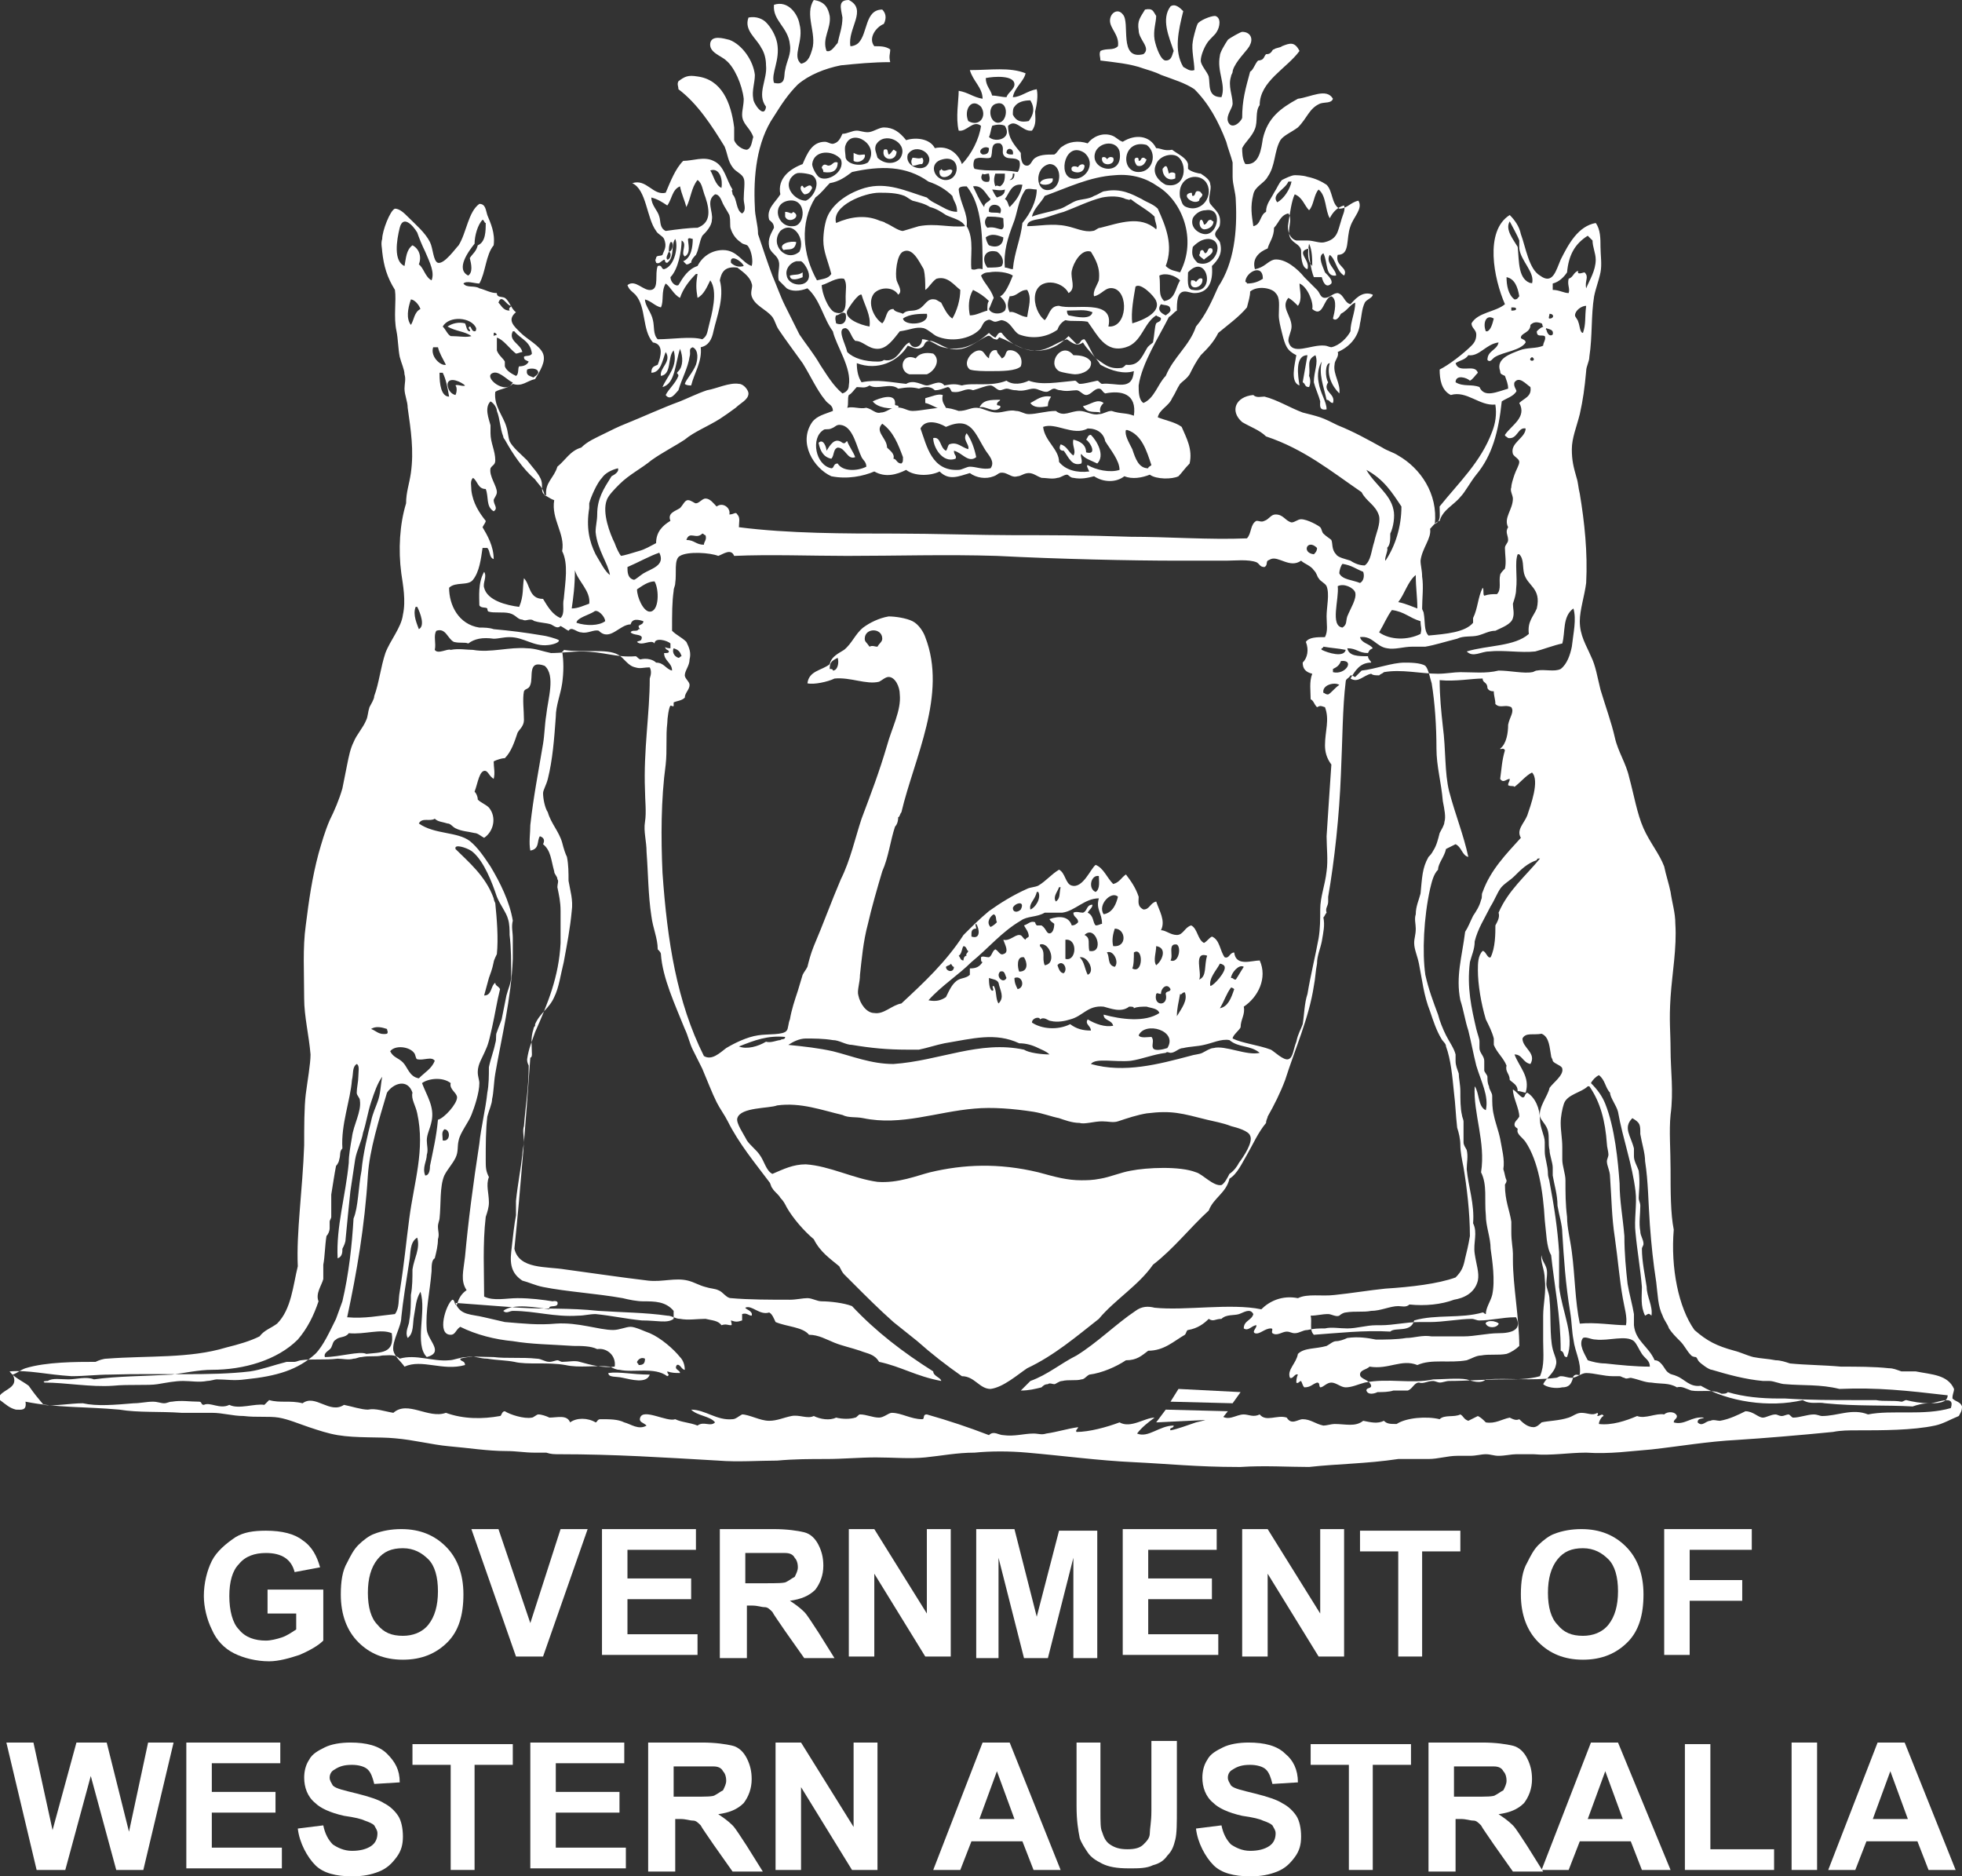 <?xml version="1.0" encoding="UTF-8" standalone="no"?>
<svg
   xmlns:dc="http://purl.org/dc/elements/1.1/"
   xmlns:cc="http://creativecommons.org/ns#"
   xmlns:rdf="http://www.w3.org/1999/02/22-rdf-syntax-ns#"
   xmlns:svg="http://www.w3.org/2000/svg"
   xmlns="http://www.w3.org/2000/svg"
   xmlns:sodipodi="http://sodipodi.sourceforge.net/DTD/sodipodi-0.dtd"
   xmlns:inkscape="http://www.inkscape.org/namespaces/inkscape"
   version="1.1"
   id="Layer_1"
   x="0px"
   y="0px"
   viewBox="0 0 123.2 117.8"
   xml:space="preserve"
   sodipodi:docname="login_dbca_white.svg"
   width="123.2"
   height="117.8"
   inkscape:version="1.0.1 (3bc2e813f5, 2020-09-07)"><rect x="0" y="0" width="123.2" height="117.8" fill="#333333" stroke="none"/><defs
   id="defs266" /><sodipodi:namedview
   pagecolor="#ffffff"
   bordercolor="#666666"
   borderopacity="1"
   objecttolerance="10"
   gridtolerance="10"
   guidetolerance="10"
   inkscape:pageopacity="0"
   inkscape:pageshadow="2"
   inkscape:window-width="1920"
   inkscape:window-height="1017"
   id="namedview264"
   showgrid="false"
   fit-margin-top="0"
   fit-margin-left="0"
   fit-margin-right="0"
   fit-margin-bottom="0"
   inkscape:zoom="2.3155556"
   inkscape:cx="219.1"
   inkscape:cy="57.5"
   inkscape:window-x="-8"
   inkscape:window-y="32"
   inkscape:window-maximized="1"
   inkscape:current-layer="g261" />
<style
   type="text/css"
   id="style2">
	.st0{fill:#FFFFFF;}
	.st1{fill:#FFFFFE;}
</style>
<g
   id="g261"
   style="fill:#000000"
   transform="translate(-5.9,-7.5)">
	
	
	
	
	
	
	
	
	
	
	
	
	
	
	
	
	
	
	
	
	
	
	
	
	
	
	
	
	
	
	
	
	
	
	
	
	
	
	
	
	
	
	
	
	
	
	
	
	
	
	
	<g
   id="g130"
   style="fill:#ffffff">
		<path
   class="st0"
   d="m 22.7,108.6 v -1.3 h 3.5 v 3.2 c -0.3,0.3 -0.8,0.6 -1.5,0.9 -0.6,0.2 -1.3,0.4 -1.9,0.4 -0.8,0 -1.6,-0.2 -2.2,-0.5 -0.6,-0.3 -1.1,-0.8 -1.4,-1.5 -0.3,-0.6 -0.5,-1.4 -0.5,-2.1 0,-0.8 0.2,-1.6 0.5,-2.2 0.3,-0.6 0.9,-1.1 1.5,-1.5 0.5,-0.3 1.1,-0.4 1.9,-0.4 1,0 1.8,0.2 2.3,0.6 0.6,0.4 0.9,1 1.1,1.7 l -1.6,0.3 c -0.1,-0.4 -0.3,-0.7 -0.6,-0.9 -0.3,-0.2 -0.7,-0.3 -1.2,-0.3 -0.7,0 -1.3,0.2 -1.7,0.7 -0.4,0.4 -0.6,1.1 -0.6,2 0,0.9 0.2,1.7 0.6,2.1 0.4,0.5 1,0.7 1.7,0.7 0.3,0 0.7,-0.1 1,-0.2 0.3,-0.1 0.6,-0.3 0.9,-0.5 v -1 h -1.8 z"
   id="path106"
   style="fill:#ffffff" />
		<path
   class="st0"
   d="m 27.3,107.6 c 0,-0.8 0.1,-1.5 0.4,-2 0.2,-0.4 0.4,-0.8 0.7,-1.1 0.3,-0.3 0.7,-0.6 1,-0.7 0.5,-0.2 1.1,-0.3 1.7,-0.3 1.2,0 2.1,0.4 2.8,1.1 0.7,0.7 1.1,1.7 1.1,3 0,1.3 -0.3,2.3 -1,3 -0.7,0.7 -1.6,1.1 -2.8,1.1 -1.2,0 -2.1,-0.4 -2.8,-1.1 -0.7,-0.7 -1.1,-1.7 -1.1,-3 z m 1.7,-0.1 c 0,0.9 0.2,1.6 0.6,2 0.4,0.5 0.9,0.7 1.6,0.7 0.6,0 1.2,-0.2 1.6,-0.7 0.4,-0.5 0.6,-1.2 0.6,-2.1 0,-0.9 -0.2,-1.6 -0.6,-2 -0.4,-0.4 -0.9,-0.7 -1.6,-0.7 -0.7,0 -1.2,0.2 -1.6,0.7 -0.4,0.5 -0.6,1.2 -0.6,2.1 z"
   id="path108"
   style="fill:#ffffff" />
		<path
   class="st0"
   d="m 38.3,111.5 -2.8,-8 h 1.7 l 2,5.9 1.9,-5.9 h 1.7 l -2.8,8 z"
   id="path110"
   style="fill:#ffffff" />
		<path
   class="st0"
   d="m 43.7,111.5 v -8 h 5.9 v 1.3 h -4.3 v 1.8 h 4 v 1.3 h -4 v 2.2 h 4.4 v 1.3 h -6 z"
   id="path112"
   style="fill:#ffffff" />
		<path
   class="st0"
   d="m 51.1,111.5 v -8 h 3.4 c 0.8,0 1.5,0.1 1.9,0.2 0.4,0.1 0.7,0.4 0.9,0.8 0.2,0.4 0.3,0.8 0.3,1.3 0,0.6 -0.2,1.1 -0.5,1.5 -0.4,0.4 -0.9,0.6 -1.6,0.7 0.3,0.2 0.6,0.4 0.9,0.7 0.2,0.2 0.5,0.7 0.9,1.3 l 1,1.6 h -1.9 l -1.2,-1.7 c -0.4,-0.6 -0.7,-1 -0.8,-1.2 -0.2,-0.2 -0.3,-0.3 -0.5,-0.3 -0.2,0 -0.4,-0.1 -0.8,-0.1 h -0.3 v 3.3 h -1.7 z m 1.6,-4.6 h 1.2 c 0.8,0 1.3,0 1.4,-0.1 0.2,-0.1 0.3,-0.2 0.5,-0.3 0.1,-0.2 0.2,-0.4 0.2,-0.6 0,-0.3 -0.1,-0.5 -0.2,-0.6 -0.1,-0.2 -0.3,-0.3 -0.6,-0.3 -0.1,0 -0.5,0 -1.2,0 h -1.3 z"
   id="path114"
   style="fill:#ffffff" />
		<path
   class="st0"
   d="m 59.2,111.5 v -8 h 1.6 l 3.3,5.3 v -5.3 h 1.5 v 8 H 64 l -3.2,-5.2 v 5.2 z"
   id="path116"
   style="fill:#ffffff" />
		<path
   class="st0"
   d="m 67.2,111.5 v -8 h 2.4 l 1.4,5.5 1.4,-5.4 h 2.4 v 8 h -1.5 v -6.3 l -1.6,6.3 h -1.5 l -1.6,-6.3 v 6.3 h -1.4 z"
   id="path118"
   style="fill:#ffffff" />
		<path
   class="st0"
   d="m 76.4,111.5 v -8 h 5.9 v 1.3 H 78 v 1.8 h 4 v 1.3 h -4 v 2.2 h 4.4 v 1.3 h -6 z"
   id="path120"
   style="fill:#ffffff" />
		<path
   class="st0"
   d="m 83.9,111.5 v -8 h 1.6 l 3.3,5.3 v -5.3 h 1.5 v 8 h -1.6 l -3.2,-5.2 v 5.2 z"
   id="path122"
   style="fill:#ffffff" />
		<path
   class="st0"
   d="m 93.7,111.5 v -6.6 h -2.4 v -1.3 h 6.3 v 1.3 h -2.4 v 6.6 z"
   id="path124"
   style="fill:#ffffff" />
		<path
   class="st0"
   d="m 101.4,107.6 c 0,-0.8 0.1,-1.5 0.4,-2 0.2,-0.4 0.4,-0.8 0.7,-1.1 0.3,-0.3 0.7,-0.6 1,-0.7 0.5,-0.2 1.1,-0.3 1.7,-0.3 1.2,0 2.1,0.4 2.8,1.1 0.7,0.7 1.1,1.7 1.1,3 0,1.3 -0.3,2.3 -1,3 -0.7,0.7 -1.6,1.1 -2.8,1.1 -1.2,0 -2.1,-0.4 -2.8,-1.1 -0.7,-0.7 -1.1,-1.7 -1.1,-3 z m 1.7,-0.1 c 0,0.9 0.2,1.6 0.6,2 0.4,0.5 0.9,0.7 1.6,0.7 0.6,0 1.2,-0.2 1.6,-0.7 0.4,-0.5 0.6,-1.2 0.6,-2.1 0,-0.9 -0.2,-1.6 -0.6,-2 -0.4,-0.4 -0.9,-0.7 -1.6,-0.7 -0.7,0 -1.2,0.2 -1.6,0.7 -0.4,0.5 -0.6,1.2 -0.6,2.1 z"
   id="path126"
   style="fill:#ffffff" />
		<path
   class="st0"
   d="m 110.4,111.5 v -8 h 5.5 v 1.3 H 112 v 1.9 h 3.3 V 108 H 112 v 3.4 h -1.6 z"
   id="path128"
   style="fill:#ffffff" />
	</g>
	<g
   id="g146"
   style="fill:#ffffff">
		<path
   class="st0"
   d="m 8.2,124.9 -1.9,-8 H 8 l 1.2,5.5 1.5,-5.5 h 1.9 l 1.4,5.6 1.2,-5.6 h 1.6 l -1.9,8 H 13.2 L 11.6,119 10,124.9 Z"
   id="path132"
   style="fill:#ffffff" />
		<path
   class="st0"
   d="m 17.6,124.9 v -8 h 5.9 v 1.3 h -4.3 v 1.8 h 4 v 1.3 h -4 v 2.2 h 4.4 v 1.3 h -6 z"
   id="path134"
   style="fill:#ffffff" />
		<path
   class="st0"
   d="m 24.6,122.3 1.6,-0.2 c 0.1,0.5 0.3,0.9 0.6,1.2 0.3,0.2 0.7,0.4 1.2,0.4 0.5,0 0.9,-0.1 1.2,-0.3 0.3,-0.2 0.4,-0.5 0.4,-0.8 0,-0.2 -0.1,-0.3 -0.2,-0.5 -0.1,-0.1 -0.3,-0.2 -0.6,-0.3 -0.2,-0.1 -0.6,-0.2 -1.3,-0.3 -0.9,-0.2 -1.5,-0.5 -1.8,-0.8 -0.5,-0.4 -0.7,-1 -0.7,-1.6 0,-0.4 0.1,-0.8 0.3,-1.1 0.2,-0.4 0.6,-0.6 1,-0.8 0.4,-0.2 1,-0.3 1.6,-0.3 1,0 1.8,0.2 2.3,0.7 0.5,0.5 0.8,1 0.8,1.8 l -1.6,0.1 c -0.1,-0.4 -0.2,-0.7 -0.4,-0.9 -0.2,-0.2 -0.6,-0.3 -1,-0.3 -0.5,0 -0.8,0.1 -1.1,0.3 -0.2,0.1 -0.3,0.3 -0.3,0.5 0,0.2 0.1,0.3 0.2,0.5 0.2,0.2 0.7,0.3 1.5,0.5 0.8,0.2 1.4,0.4 1.7,0.6 0.4,0.2 0.7,0.5 0.9,0.8 0.2,0.3 0.3,0.8 0.3,1.3 0,0.5 -0.1,0.9 -0.4,1.3 -0.3,0.4 -0.6,0.7 -1.1,0.9 -0.5,0.2 -1,0.3 -1.7,0.3 -1,0 -1.8,-0.2 -2.3,-0.7 -0.5,-0.5 -1,-1.4 -1.1,-2.3 z"
   id="path136"
   style="fill:#ffffff" />
		<path
   class="st0"
   d="m 34.2,124.9 v -6.6 H 31.8 V 117 h 6.3 v 1.3 h -2.4 v 6.6 z"
   id="path138"
   style="fill:#ffffff" />
		<path
   class="st0"
   d="m 39.2,124.9 v -8 h 5.9 v 1.3 h -4.3 v 1.8 h 4 v 1.3 h -4 v 2.2 h 4.4 v 1.3 h -6 z"
   id="path140"
   style="fill:#ffffff" />
		<path
   class="st0"
   d="m 46.6,124.9 v -8 H 50 c 0.8,0 1.5,0.1 1.9,0.2 0.4,0.1 0.7,0.4 0.9,0.8 0.2,0.4 0.3,0.8 0.3,1.3 0,0.6 -0.2,1.1 -0.5,1.5 -0.4,0.4 -0.9,0.6 -1.6,0.7 0.3,0.2 0.6,0.4 0.9,0.7 0.2,0.2 0.5,0.7 0.9,1.3 l 1,1.6 h -1.9 l -1.2,-1.7 c -0.4,-0.6 -0.7,-1 -0.8,-1.2 -0.2,-0.2 -0.3,-0.3 -0.5,-0.3 -0.2,0 -0.4,-0.1 -0.8,-0.1 h -0.3 v 3.3 h -1.7 z m 1.6,-4.6 h 1.2 c 0.8,0 1.3,0 1.4,-0.1 0.2,-0.1 0.3,-0.2 0.5,-0.3 0.1,-0.2 0.2,-0.4 0.2,-0.6 0,-0.3 -0.1,-0.5 -0.2,-0.6 -0.1,-0.2 -0.3,-0.3 -0.6,-0.3 -0.1,0 -0.5,0 -1.2,0 h -1.3 z"
   id="path142"
   style="fill:#ffffff" />
		<path
   class="st0"
   d="m 54.6,124.9 v -8 h 1.6 l 3.3,5.3 v -5.3 H 61 v 8 h -1.6 l -3.2,-5.2 v 5.2 z"
   id="path144"
   style="fill:#ffffff" />
	</g>
	<g
   id="g166"
   style="fill:#ffffff">
		<path
   class="st0"
   d="m 72.5,124.9 h -1.7 l -0.7,-1.8 h -3.2 l -0.7,1.8 h -1.7 l 3.1,-8 h 1.7 z m -2.9,-3.2 -1.1,-3 -1.1,3 z"
   id="path148"
   style="fill:#ffffff" />
		<path
   class="st0"
   d="M 73.4,116.9 H 75 v 4.3 c 0,0.7 0,1.1 0.1,1.3 0.1,0.3 0.2,0.6 0.5,0.8 0.3,0.2 0.6,0.3 1.1,0.3 0.5,0 0.8,-0.1 1,-0.3 0.2,-0.2 0.4,-0.4 0.4,-0.7 0,-0.3 0.1,-0.7 0.1,-1.4 v -4.4 h 1.6 v 4.2 c 0,1 0,1.6 -0.1,2 -0.1,0.4 -0.2,0.7 -0.5,1 -0.2,0.3 -0.5,0.5 -0.9,0.6 -0.4,0.2 -0.9,0.2 -1.5,0.2 -0.8,0 -1.3,-0.1 -1.7,-0.3 -0.4,-0.2 -0.7,-0.4 -0.9,-0.7 -0.2,-0.3 -0.4,-0.6 -0.5,-0.9 -0.1,-0.5 -0.2,-1.1 -0.2,-2 v -4 z"
   id="path150"
   style="fill:#ffffff" />
		<path
   class="st0"
   d="m 81,122.3 1.6,-0.2 c 0.1,0.5 0.3,0.9 0.6,1.2 0.3,0.2 0.7,0.4 1.2,0.4 0.5,0 0.9,-0.1 1.2,-0.3 0.3,-0.2 0.4,-0.5 0.4,-0.8 0,-0.2 -0.1,-0.3 -0.2,-0.5 -0.1,-0.1 -0.3,-0.2 -0.6,-0.3 -0.2,-0.1 -0.6,-0.2 -1.3,-0.3 -0.9,-0.2 -1.5,-0.5 -1.8,-0.8 -0.5,-0.4 -0.7,-1 -0.7,-1.6 0,-0.4 0.1,-0.8 0.3,-1.1 0.2,-0.4 0.6,-0.6 1,-0.8 0.4,-0.2 1,-0.3 1.6,-0.3 1,0 1.8,0.2 2.3,0.7 0.5,0.4 0.8,1 0.8,1.8 l -1.6,0.1 c -0.1,-0.4 -0.2,-0.7 -0.4,-0.9 -0.2,-0.2 -0.6,-0.3 -1,-0.3 -0.5,0 -0.8,0.1 -1.1,0.3 -0.2,0.1 -0.3,0.3 -0.3,0.5 0,0.2 0.1,0.3 0.2,0.5 0.2,0.2 0.7,0.3 1.5,0.5 0.8,0.2 1.4,0.4 1.7,0.6 0.4,0.2 0.7,0.5 0.9,0.8 0.2,0.3 0.3,0.8 0.3,1.3 0,0.5 -0.1,0.9 -0.4,1.3 -0.3,0.4 -0.6,0.7 -1.1,0.9 -0.5,0.2 -1,0.3 -1.7,0.3 -1,0 -1.8,-0.2 -2.3,-0.7 -0.5,-0.5 -1,-1.4 -1.1,-2.3 z"
   id="path152"
   style="fill:#ffffff" />
		<path
   class="st0"
   d="m 90.6,124.9 v -6.6 H 88.2 V 117 h 6.3 v 1.3 h -2.4 v 6.6 z"
   id="path154"
   style="fill:#ffffff" />
		<path
   class="st0"
   d="m 95.6,124.9 v -8 H 99 c 0.8,0 1.5,0.1 1.9,0.2 0.4,0.1 0.7,0.4 0.9,0.8 0.2,0.4 0.3,0.8 0.3,1.3 0,0.6 -0.2,1.1 -0.5,1.5 -0.4,0.4 -0.9,0.6 -1.6,0.7 0.3,0.2 0.6,0.4 0.9,0.7 0.2,0.2 0.5,0.7 0.9,1.3 l 1,1.6 h -1.9 l -1.2,-1.7 c -0.4,-0.6 -0.7,-1 -0.8,-1.2 -0.2,-0.2 -0.3,-0.3 -0.5,-0.3 -0.2,0 -0.4,-0.1 -0.8,-0.1 h -0.3 v 3.3 h -1.7 z m 1.6,-4.6 h 1.2 c 0.8,0 1.3,0 1.4,-0.1 0.2,-0.1 0.3,-0.2 0.5,-0.3 0.1,-0.2 0.2,-0.4 0.2,-0.6 0,-0.3 -0.1,-0.5 -0.2,-0.6 -0.1,-0.2 -0.3,-0.3 -0.6,-0.3 -0.1,0 -0.5,0 -1.2,0 h -1.3 z"
   id="path156"
   style="fill:#ffffff" />
		<path
   class="st0"
   d="M 110.8,124.9 H 109 l -0.7,-1.8 h -3.2 l -0.7,1.8 h -1.7 l 3.1,-8 h 1.7 z m -3,-3.2 -1.1,-3 -1.1,3 z"
   id="path158"
   style="fill:#ffffff" />
		<path
   class="st0"
   d="M 111.7,124.9 V 117 h 1.6 v 6.6 h 4 v 1.3 z"
   id="path160"
   style="fill:#ffffff" />
		<path
   class="st0"
   d="m 118.4,124.9 v -8 h 1.6 v 8 z"
   id="path162"
   style="fill:#ffffff" />
		<path
   class="st0"
   d="M 128.7,124.9 H 127 l -0.7,-1.8 h -3.2 l -0.7,1.8 h -1.7 l 3.1,-8 h 1.7 z m -3,-3.2 -1.1,-3 -1.1,3 z"
   id="path164"
   style="fill:#ffffff" />
	</g>
	<g
   id="g180"
   style="fill:#000000">
		<g
   id="g178"
   style="fill:#000000">
			<g
   id="XMLID_12_"
   style="fill:#000000">
				<g
   id="g168"
   style="fill:#000000">
				</g>
				<g
   id="g170"
   style="fill:#000000">
				</g>
			</g>
			<g
   id="XMLID_11_"
   style="fill:#000000">
				<g
   id="g173"
   style="fill:#000000">
				</g>
				<g
   id="g175"
   style="fill:#000000">
				</g>
			</g>
		</g>
	</g>
	<g
   id="g255"
   style="fill:#ffffff">
		<g
   id="XMLID_10_"
   style="fill:#ffffff">
			<g
   id="g250"
   style="fill:#ffffff">
				<path
   class="st0"
   d="m 103.8,88.3 c 0.2,1.6 1,3.1 0.5,4.4 -0.3,0 -0.1,-0.3 -0.4,-0.4 0,-2.2 -0.4,-4.1 -0.6,-6 -0.3,-0.5 -0.3,-1.4 -0.4,-2.2 -0.1,-1.8 -0.4,-3.7 -1.2,-4.9 -0.2,-0.3 -0.6,-0.5 -0.5,-0.8 0,-0.1 -0.2,-0.1 -0.2,-0.3 0,-0.2 0.2,-0.3 0.3,-0.5 0,-0.5 -0.4,-1.2 -0.4,-1.7 0.2,0.1 0.4,0.4 0.6,0.5 0.2,0 0.1,-0.2 0.3,-0.3 0.5,0.3 0.8,1 0.8,1.7 0,0.5 0.3,1 0.3,1.4 0,0.2 0,0.4 0,0.6 0,0.4 0.2,0.9 0.2,1.4 0,0.2 0.1,0.4 0.1,0.5 0.3,1.6 0.5,2.9 0.6,4.4 0,1.1 0,1.6 0,2.2 z"
   id="path182"
   style="fill:#ffffff" />
				<path
   class="st0"
   d="m 100,90.6 c -0.1,0.3 -0.7,0.3 -0.8,0 0,-0.2 0.6,-0.2 0.8,0 z"
   id="path184"
   style="fill:#ffffff" />
				<path
   class="st0"
   d="m 92.1,26 c 0,0.2 -0.4,0.3 -0.5,0.5 -0.2,0.4 -0.2,0.9 -0.3,1.3 -0.1,0.9 -0.7,1.5 -1.4,1.8 0.1,0.3 -0.2,0.5 -0.2,0.8 -0.1,0.6 0.4,1.2 0.3,1.8 -0.5,-0.5 -0.8,-1.2 -0.6,-1.9 -0.3,0 -0.3,0.9 -0.1,1.2 -0.4,0.6 0.5,0.7 0.3,1.3 -0.2,0 -0.2,-0.2 -0.4,-0.2 -0.2,-0.9 -0.5,-1.6 -0.3,-2.4 -0.2,0.3 -0.3,0.8 -0.2,1.3 0.1,0.7 0.5,1.2 0.5,1.7 -0.5,0.1 -0.4,-0.3 -0.4,-0.5 -0.1,-0.4 -0.3,-0.8 -0.4,-1.2 0,-0.7 0.3,-1.2 0.1,-1.7 -0.6,0.3 -0.3,0.7 -0.4,1.3 0.1,0.2 0.1,0.5 0,0.7 -0.3,0 -0.2,-0.2 -0.4,-0.3 0.1,-0.6 0.2,-1.1 0.3,-1.7 -0.8,0 -0.6,1.3 -0.5,1.9 -0.6,-0.2 -0.3,-1.3 -0.2,-1.9 -0.6,-0.3 -0.7,-0.6 -0.9,-1.4 -0.1,-0.4 -0.2,-0.8 -0.2,-1.1 0,-0.6 0.1,-1.1 -0.2,-1.4 -0.2,-0.3 -1.1,-0.5 -1.6,-0.1 0,0.3 -0.1,0.6 -0.2,1 -0.5,0.6 -1.2,1.1 -1.8,1.6 -0.3,0.6 -0.7,1 -1.1,1.4 -0.3,0.4 -0.5,0.8 -0.7,1.2 -0.2,0.3 -0.4,0.4 -0.6,0.6 -0.2,0.3 -0.3,0.6 -0.5,0.9 -0.2,0.5 -0.8,0.7 -0.9,1.2 0.5,0.2 1.1,0.3 1.5,0.6 0.3,0.7 0.7,1.4 0.5,2.3 -0.3,0.3 -0.5,0.6 -0.7,0.8 -0.4,0.2 -1.4,0.2 -1.8,-0.1 -0.5,0.2 -1.1,0.3 -1.6,0.1 -0.5,0.4 -1.3,0.4 -1.9,0 -0.4,0.1 -0.8,0.2 -1.3,0.1 -0.2,0 -0.3,-0.2 -0.4,-0.2 -0.2,0 -0.4,0.2 -0.6,0.2 -0.3,0.1 -0.7,0 -1,0 -0.3,-0.1 -0.5,-0.3 -0.8,-0.3 -0.3,0 -0.5,0.2 -0.7,0.2 -0.3,0.1 -0.5,-0.1 -0.8,-0.2 -0.4,-0.1 -0.4,0.1 -0.7,0.2 -0.5,0.2 -1.1,0.1 -1.5,-0.2 -0.7,0.2 -1.3,0.5 -1.9,-0.1 -0.6,0.3 -1.6,0.3 -2.1,-0.1 -0.6,0.3 -1.3,0.5 -2,0.1 -0.7,0.3 -1.7,0.5 -2.7,0.3 C 57,36.9 56,35.3 56.9,34 c 0.3,-0.4 0.8,-0.5 1.3,-0.7 0,-0.4 -0.3,-0.4 -0.5,-0.7 -0.5,-0.6 -0.9,-1.5 -1.4,-2.3 -0.5,-0.7 -1.1,-1.5 -1.5,-2.1 -0.2,-0.3 -0.2,-0.5 -0.4,-0.8 -0.4,-0.5 -1.1,-0.7 -1.3,-1.3 -0.1,-0.3 0.1,-0.6 0,-0.8 -0.1,-0.4 -0.5,-0.7 -0.9,-1 -0.8,-0.1 -1,0.3 -1.1,0.8 0.3,1.1 -0.2,2.3 -0.4,3.2 -0.1,0.5 -0.3,0.9 -0.8,1 0.1,0.9 -0.4,1.6 -0.6,2.4 -0.1,0 -0.3,0 -0.4,-0.1 0.1,-0.3 0.5,-0.7 0.7,-1.2 0.1,-0.3 0.2,-0.9 -0.2,-1.1 -0.3,0.1 -0.1,0.3 -0.2,0.6 -0.1,0.7 -0.5,1.4 -0.7,2.1 -0.2,0.2 -0.5,0.7 -0.8,0.3 0.2,-0.4 0.6,-0.7 0.8,-1.2 0,-0.2 -0.2,-0.1 0,-0.3 0.3,-0.3 0.3,-0.9 0.1,-1.4 -0.3,0.9 -0.3,2.2 -1.1,2.4 0.3,-0.7 1,-1.3 0.7,-2.3 -0.4,0.4 -0.1,1.5 -0.8,1.6 -0.1,-0.5 0.7,-0.9 0.3,-1.5 -0.2,0.5 -0.3,1.3 -0.9,1.3 0,-0.4 0.2,-0.4 0.4,-0.5 0.2,-0.5 0.4,-1.3 -0.3,-1.4 -0.7,-0.8 -0.4,-2.2 -1.1,-3 -0.2,-0.2 -0.4,-0.3 -0.5,-0.6 0.5,-0.4 1,0.4 1.5,0.3 0.5,-0.1 0.2,-1 0.4,-1.5 0.3,-0.1 0.2,0.2 0.4,0.2 0.7,-0.2 0.9,-1.5 0.7,-1.9 -0.3,0.4 0,1.1 -0.5,1.5 -0.2,0 -0.1,-0.2 -0.2,-0.2 -0.2,0.1 -0.3,0.3 -0.5,0.2 0,-0.1 -0.1,-0.1 0,-0.3 0,-0.2 0.3,-0.1 0.4,-0.2 0.1,-0.3 0.3,-0.5 0.1,-1 -0.1,-0.2 -0.4,-0.3 -0.5,-0.5 -0.6,-0.8 -0.6,-2.6 -1.5,-3 0.9,-0.3 1.3,0.8 2.1,0.6 0.3,-0.7 0.6,-1.5 1.1,-2 0.6,0 1.3,-0.3 1.9,0 0.7,0.3 0.8,1.2 1.2,1.8 -0.1,0.1 0,0.1 0,0.3 0.3,0.3 0.2,1 0.6,1.2 0.3,-0.2 0.1,-0.6 0.1,-0.9 0,-0.5 0.1,-1.1 0,-1.3 -0.1,-0.3 -0.5,-0.4 -0.7,-0.7 -0.3,-0.4 -0.3,-0.8 -0.5,-1.3 -0.8,-1.3 -1.7,-2.7 -2.9,-3.6 0,-0.2 -0.1,-0.3 0,-0.5 0.4,-0.3 0.6,-0.4 1.2,-0.3 1.5,0.2 2.1,1.6 2.3,3.2 0,0.3 0,0.6 0,0.8 0.1,0.3 0.5,0.6 0.8,0.6 0.3,-0.1 0.3,-0.5 0.4,-0.8 -0.2,-0.6 -0.7,-0.8 -0.7,-1.4 0,-0.3 0.1,-0.6 0.1,-1 -0.1,-0.9 -0.6,-2 -1.1,-2.4 -0.3,-0.3 -1.1,-0.5 -1,-1.1 0.1,-0.5 0.8,-0.3 1.2,-0.2 0.8,0.3 1.5,1.3 1.6,2.2 0,0.5 -0.2,1 -0.1,1.5 0,0.3 0.7,1.3 0.8,0.5 -0.6,-0.8 0.1,-1.7 0,-2.6 0,-0.4 -0.1,-0.8 -0.3,-1.1 -0.3,-0.6 -1.1,-1.1 -0.8,-1.9 0.5,-0.1 0.9,0.1 1.1,0.3 0.3,0.3 0.6,0.8 0.7,1.3 0.2,1.1 -0.4,1.9 -0.2,2.5 0.8,0.2 0.6,-0.5 0.7,-0.8 0.1,-0.6 0.4,-1 0.3,-1.6 -0.1,-1.1 -1.1,-1.5 -1,-2.5 0.9,-0.3 1.5,0.6 1.6,1.2 0.3,1.1 -0.5,2 0.1,2.5 0.5,-0.1 0.6,-0.6 0.7,-0.9 0.3,-1 -0.5,-2.2 0.1,-3.1 0.7,0.1 0.9,0.5 1,1 0.1,0.8 -0.5,1.4 -0.2,2.2 0.3,0.1 0.5,-0.3 0.7,-0.5 0.1,-0.5 0.3,-1 0.3,-1.6 -0.1,-0.6 -0.3,-1.1 0.4,-1.1 0,0 0,0 0,0 1.2,0.6 -0.1,1.8 0.1,2.9 0.2,0 0.4,-0.1 0.5,-0.2 0.6,-0.6 0.4,-2.1 1.5,-2.1 0.2,0.2 0.3,0.5 0.1,0.9 -0.5,0.2 -1,0.9 -0.6,1.4 0.4,0 0.7,0 1,0.2 0,0.3 -0.1,0.4 0,0.8 -1.1,0 -2.1,0.1 -3.1,0.2 -1,0.2 -2,0.6 -2.7,1.2 -0.6,0.6 -1,1.2 -1.5,2 -1.1,1.6 -1.3,3.8 -1.2,5.7 0,0.6 0.2,1.1 0.2,1.7 0.3,0.9 0.6,1.8 0.9,2.6 0.3,0.7 0.5,1.3 0.8,1.9 0.3,0.6 0.6,1.2 0.9,1.8 0.4,0.6 0.9,1.2 1.3,1.9 0.4,0.6 0.8,1.3 1.4,1.8 0.3,-0.1 0.4,-0.3 0.4,-0.5 0.2,-1.1 -0.8,-2.5 -1,-3.4 -0.6,-0.8 -0.8,-2 -1.6,-2.7 -0.5,0.2 -1,0.2 -1.3,0 -0.2,-0.2 -0.4,-0.4 -0.5,-0.5 -0.1,-0.4 0.1,-0.9 0,-1.2 -0.1,-0.4 -0.5,-0.5 -0.6,-0.9 -0.1,-0.5 0.1,-0.8 0.3,-1.2 0,-0.3 -0.2,-0.4 -0.3,-0.5 -0.2,-0.7 0.4,-1.1 0.7,-1.6 -0.2,-1 0.6,-1.6 1.4,-1.9 0.3,-0.7 0.6,-1.4 1.4,-1.4 0.2,0 0.4,0.2 0.6,0.1 0.3,-0.1 0.4,-0.4 0.5,-0.6 0.3,0 0.6,-0.2 0.9,-0.2 0.2,0 0.4,0.1 0.7,0.1 0.3,0 0.7,-0.3 1,-0.3 0.6,0 1,0.3 1.4,0.8 0.6,-0.2 1.5,-0.1 1.8,0.5 0.9,-0.2 1.5,0.4 1.7,1 0.6,-0.6 1.1,-1.6 1.2,-2.4 -0.5,-0.4 -0.9,0.4 -1.4,0.3 -0.2,-0.8 0,-1.9 0,-2.5 0.6,0.1 0.9,0.4 1.5,0.5 0,-0.7 -0.6,-1.1 -0.8,-1.8 1.3,0 2.5,-0.2 3.5,0.2 -0.1,0.5 -0.7,0.9 -0.8,1.5 0.5,0 0.9,-0.4 1.5,-0.5 0.1,0.4 0,1 -0.1,1.4 0,0.4 0.1,0.8 -0.2,1.2 -0.6,0.1 -1,-0.8 -1.5,-0.3 0,0.8 0.4,1.2 0.8,1.7 0,0.5 0.1,0.8 0.4,0.8 0.2,0 0.3,-0.3 0.4,-0.4 0.3,-0.3 0.8,-0.3 1.3,-0.3 0.2,-0.1 0.3,-0.4 0.5,-0.5 0.4,-0.3 1,-0.4 1.6,-0.2 0.3,-0.4 0.9,-0.7 1.5,-0.5 0.3,0.1 0.4,0.3 0.7,0.4 0.8,-0.5 1.7,-0.4 2.1,0.4 0.3,0 0.5,0.2 1,0.1 0.4,0.3 0.9,0.5 1,0.9 0,0.1 0,0.3 0,0.3 0.2,0.2 0.7,0.3 0.8,0.3 0.3,0.2 0.6,0.4 0.6,0.7 0.1,0.3 -0.2,0.9 0,1.2 0.3,0.4 0.7,0.6 0.6,1.3 0,0.2 -0.3,0.4 -0.3,0.6 0,0.2 0.2,0.3 0.3,0.5 0.2,0.7 -0.1,1.1 -0.5,1.5 0.1,1.1 -0.3,1.7 -1.1,1.7 -0.2,0 -0.4,-0.1 -0.6,-0.1 -0.5,0 -0.5,0.7 -0.5,1.2 -0.2,0.1 -0.3,0.3 -0.5,0.4 -0.6,1.2 -1.7,2.9 -1.9,4.3 0,0.4 0,0.9 0.3,1.1 0.7,-0.3 0.9,-1.2 1.4,-1.7 0.5,-1.2 1.5,-1.9 1.9,-3.1 0.6,-0.7 1,-1.6 1.4,-2.5 1,-1.5 1.2,-3.5 1.1,-5.4 0,-0.5 -0.2,-1 -0.2,-1.5 0,-0.3 0,-0.6 0,-0.9 C 83.2,17.3 83,16.8 82.9,16.4 82.4,15.1 81.8,14 80.9,13.1 80.3,12.7 79.6,12.5 78.8,12.2 78.4,12 78,11.9 77.7,11.8 76.9,11.5 75.8,11.4 75,11.3 c 0,-0.2 -0.1,-0.4 0,-0.6 0.4,-0.2 0.8,0 1.1,-0.3 0.1,-0.7 -0.5,-1.1 -0.5,-1.6 0,-0.5 0.5,-0.8 0.8,-0.4 0.5,0.5 -0.3,2.9 1.3,2.5 0.5,-0.4 -0.3,-0.9 -0.3,-1.5 -0.1,-0.6 0.1,-0.8 0.4,-1.3 0.5,-0.1 0.5,0.1 0.7,0.4 0,0.4 -0.2,0.9 -0.1,1.5 0.1,0.5 0.4,1.3 0.7,1.3 0.4,0 0.4,-0.4 0.5,-0.6 -0.3,-0.9 -0.8,-2 -0.2,-2.8 0.3,-0.2 0.6,0.1 0.8,0.3 -0.3,1.2 -0.6,2.5 0,3.5 0.2,0.1 0.4,0.3 0.7,0.2 0,-0.5 -0.2,-1.3 -0.1,-1.8 0,-0.1 0.2,-0.9 0.3,-1.1 0.1,-0.2 0.8,-0.5 1.1,-0.5 0.4,0.1 0.3,0.7 0.1,1 -0.1,0.2 -0.4,0.4 -0.6,0.7 -0.2,0.3 -0.4,0.8 -0.4,1.1 0,0.3 0.4,0.7 0.5,1 0.1,0.5 -0.1,1.3 0.8,1.3 0.3,-0.8 -0.3,-1.6 -0.1,-2.6 0,-0.2 0.3,-0.7 0.5,-1 0.1,-0.1 0.8,-0.5 0.9,-0.5 0.5,0 0.7,0.4 0.5,0.8 -0.1,0.3 -0.7,0.8 -1,1.4 0,0 -0.1,0.2 -0.1,0.3 0,0.1 -0.1,0.2 -0.1,0.3 -0.2,0.6 0.1,1.2 0.1,1.7 0,0.3 -0.4,0.7 -0.3,1.1 0.2,0.6 0.8,0.1 0.9,-0.2 0,-1.1 0.2,-1.8 0.5,-2.9 0.2,-0.1 0.3,-0.5 0.5,-0.7 0,0 0.2,0 0.3,-0.1 0.1,-0.1 0.1,-0.2 0.2,-0.3 0.1,0 0.2,0 0.3,-0.1 0.1,-0.1 0.1,-0.2 0.2,-0.2 0.1,-0.1 0.4,-0.1 0.5,-0.2 0.5,-0.2 0.8,-0.3 1.1,0.3 -0.8,1.1 -2.5,1.9 -2.5,3.4 -0.3,0.4 -0.1,1 -0.3,1.5 -0.2,0.5 -0.6,0.8 -0.8,1.2 0,0.2 0,0.7 0.2,1 0.9,0.1 1,-1 1.1,-1.6 0.3,-1.3 1.1,-1.9 2.2,-2.5 0.8,-0.1 1.8,-0.7 2.2,0 -0.1,0.3 -0.5,0.2 -0.8,0.3 -0.7,0.3 -0.8,0.9 -1.4,1.5 -0.4,0.3 -0.9,0.5 -1.1,0.8 -0.4,0.7 -0.3,1.6 -0.8,2.3 -0.2,0.4 -0.8,0.6 -0.9,1.1 -0.2,0.8 -0.1,1.3 0,2 0.5,-0.1 0.4,-0.7 0.8,-0.9 0,-0.5 0.3,-0.8 0.5,-1.2 0.2,-0.3 0.3,-0.6 0.5,-0.8 0.2,-0.1 0.6,-0.3 0.8,-0.3 0.1,0 0.5,0 0.8,0.1 0.5,0.1 0.9,0.3 1.2,0.5 0.4,0.4 0.3,1.2 0.8,1.5 0.5,0 0.7,-0.4 1.2,-0.5 0.3,0.5 -0.3,1 -0.5,1.6 -0.3,0.8 0,1.8 -0.8,1.8 -0.2,0.7 0.7,0.8 0.4,1.3 -0.5,-0.3 -0.5,-1 -0.9,-1.3 -0.3,0.5 0.4,0.9 0.4,1.3 -0.7,0.1 -0.5,-0.8 -0.8,-1.4 -0.4,0.2 0,0.9 0.1,1.2 0.2,0.2 0.5,0.5 0.4,0.7 -0.3,0.3 -0.5,0 -0.6,-0.4 -0.3,0 -0.3,0 -0.5,0 -0.2,-0.5 -0.3,-1.3 -0.3,-1.8 -0.9,0.2 0.1,0.7 -0.1,1.3 -0.4,-0.1 -0.4,-0.9 -0.4,-1.2 -0.1,-0.4 -0.5,-0.4 -0.7,-0.8 -0.2,-0.5 0.2,-1.1 -0.1,-1.5 -0.5,0.1 -0.6,0.6 -0.9,0.9 0,0.6 -0.3,0.9 -0.4,1.3 -0.5,0.2 -1,0.6 -0.8,1.3 0.6,-0.1 0.8,-0.5 1.2,-0.6 0.7,-0.1 1.5,0.6 1.9,1.1 0.3,0.3 0.6,0.6 0.8,0.8 0.2,0.2 0.2,0.5 0.5,0.5 0.3,0 0.5,-0.3 0.8,-0.3 0.4,0.1 0.4,0.6 0.8,0.7 0.2,-0.2 0.7,-0.9 1.4,-0.6 z m -1.4,2.3 c 0,-0.6 0.3,-1.2 0.3,-1.8 -0.3,0.1 -0.5,0.5 -0.9,0.7 -0.1,0.2 -0.3,0.5 -0.5,0.3 0.1,-0.4 0.3,-1.2 -0.1,-1.4 -0.5,0.1 -0.5,1.4 -1.2,0.8 0.1,-0.4 -0.3,-1.4 -0.8,-1.6 0,0.4 0.2,1 -0.1,1.4 -0.2,-0.2 -0.4,-0.4 -0.6,-0.5 -0.5,0.6 0.2,1.1 0.2,1.8 0,0.3 -0.2,0.6 -0.2,0.9 0.2,1 1.4,0.2 2.3,0.3 0.1,0 0.3,0.1 0.4,0.1 0.5,-0.1 1,-0.6 1.2,-1 z m -0.6,-6.9 c 0.1,-0.4 0.3,-0.7 0.2,-1 -0.4,0.1 -0.7,0.4 -0.9,0.8 -0.3,-0.5 -0.2,-1.4 -0.7,-1.8 -0.3,0.3 -0.3,1 -0.6,1.3 -0.3,-0.3 -0.4,-0.8 -0.9,-1 -0.2,0.4 -0.3,1.2 -0.4,1.8 -0.1,0.5 0.1,1 0.5,1.1 0.2,0 0.5,0 0.7,0 0.4,0 0.8,0.2 1.1,0.1 0.8,-0.2 0.8,-0.7 1,-1.3 z m -1.8,2.8 c 0,-0.4 0,-1 -0.2,-1.4 -0.1,0.6 -0.1,1.1 0.2,1.4 z M 87,18.9 c -0.1,0 -0.1,0 -0.2,0 -0.2,0.5 -1.1,0.8 -0.7,1.3 0.4,-0.2 0.8,-0.8 0.9,-1.3 z M 85.2,25 c 0,-1 -1.1,-0.4 -1.1,0.2 0,0 0.1,0 0.1,0.1 0.4,0 0.7,-0.1 1,-0.3 z m -4.1,-1 c 1.1,0.4 1.8,-1.4 0.7,-1.5 -0.4,0 -0.7,0.2 -1,0.5 -0.1,0.5 0,0.7 0.3,1 z m 0.5,-1.8 c 0.8,0 1.1,-1.7 0,-1.5 -0.4,0 -0.7,0.3 -0.8,0.5 -0.2,0.6 0.4,1 0.8,1 z m -1.2,-1.7 c 1,0.4 1.8,-0.8 1.2,-1.6 -0.5,-0.6 -1.8,-0.3 -1.6,1 0.1,0.2 0.1,0.5 0.4,0.6 z m 0.4,5.2 c 1.5,0.3 0.9,-2.4 -0.3,-1.1 0,0.4 -0.1,1.1 0.3,1.1 z M 80,24.6 c 1.1,-2.1 0.1,-4.5 -1.4,-5.4 -0.7,-0.5 -1.6,-0.8 -2.7,-0.7 -1.6,0.1 -3,0.8 -4.4,1.3 -0.2,0.4 -0.7,0.8 -0.8,1.3 0.5,-0.2 1.2,-0.3 1.8,-0.5 0.3,-0.1 0.7,-0.4 1,-0.5 0.3,-0.1 0.8,-0.1 1.1,-0.3 0.3,-0.1 0.5,-0.3 0.7,-0.3 1,-0.2 1.7,0.2 2.3,0.5 0.3,0.2 0.7,0.3 1,0.6 0.5,1.1 1,2.3 0.5,3.6 0.3,0.3 0.6,0.3 0.9,0.4 z m -0.9,-5.5 c 1.3,0.3 1.4,-1.4 0.7,-1.8 -0.4,-0.2 -1.1,0 -1.3,0.5 -0.3,0.6 0.2,1.1 0.6,1.3 z m 0.9,6 c -0.3,-0.3 -0.9,-0.5 -1.3,-0.3 0.1,0.8 -0.1,1.2 0.3,1.6 0.7,-0.1 0.7,-0.8 1,-1.3 z m -0.9,2.2 c 0.1,-0.1 0.2,-0.1 0.3,-0.3 0,-0.4 -0.3,-0.3 -0.6,-0.4 -0.3,0.4 0.1,0.6 0.3,0.7 z m -0.6,0.5 c 0.1,-0.1 0.3,-0.1 0.3,-0.3 0,-0.1 -0.2,-0.1 -0.3,-0.2 -0.8,0.5 -0.9,1.7 -1.9,2 -1.3,0.4 -1.8,-0.8 -2.4,-1.6 -0.5,-0.1 -1,0 -1.4,-0.1 -0.2,0.1 -0.4,0.3 -0.5,0.6 -0.7,0.5 -1.6,0.6 -2.4,0.3 -0.4,-0.2 -0.5,-0.8 -1.1,-0.9 -0.1,0 -0.3,0.1 -0.4,0.1 -0.2,0 -0.3,-0.2 -0.5,-0.1 -0.3,0.1 -0.3,0.4 -0.5,0.6 -0.6,0.6 -1.8,0.8 -2.7,0.4 -0.2,-0.1 -0.5,-0.4 -0.8,-0.5 -0.5,-0.1 -0.8,0.1 -1.5,0.2 -0.4,0.5 -0.8,1.1 -1.4,1.1 -0.6,0 -0.9,-0.5 -1.4,-0.5 -0.3,-0.3 -0.3,-0.7 -0.6,-0.8 -0.6,0 0,1 0.1,1.5 0.4,0.4 1.1,0.6 1.9,0.6 0.1,0 0.3,0 0.4,-0.1 0.9,0.2 1.1,-0.9 1.6,-1.1 0.2,0.5 0.8,0.3 0.8,-0.2 0.5,0 0.9,0.4 1.3,0.5 1.2,0.3 2.1,-0.2 2.9,-0.9 0.1,0.1 0.2,0.2 0.4,0.3 0.1,-0.1 0.2,-0.4 0.4,-0.3 0.5,0.7 1.4,1.2 2.5,1.1 0.8,-0.1 1.3,-0.5 1.7,-0.9 0.2,0.2 0.3,0.3 0.5,0.5 0.3,0 0.2,-0.3 0.5,-0.3 0.3,0.4 0.4,0.8 0.7,1.2 0.5,0.3 0.8,0.7 1.6,0.6 0.1,0 0.2,-0.1 0.3,-0.2 0.8,0.1 1,-0.5 1.3,-1 0.1,-0.2 0.3,-0.3 0.4,-0.4 0.1,-0.5 0.1,-1 0.2,-1.2 z m 0,-5.9 c 0.1,-0.2 -0.1,-0.5 -0.1,-0.8 -0.4,-0.4 -1,-0.7 -1.5,-1.1 -0.1,0.1 -0.2,0 -0.3,0 -0.4,-0.2 -1,-0.2 -1.5,-0.1 -0.8,0.2 -1.6,0.6 -2.4,0.9 -0.4,0.1 -0.9,0.3 -1.3,0.4 -0.4,0.1 -1,0.1 -1,0.5 0.7,0 1.6,-0.2 2.5,0 0.5,0.1 1.1,0.4 1.6,0.3 0.2,0 0.3,-0.2 0.5,-0.2 1.2,-0.3 2.5,-0.8 3.5,0.1 z M 77,27.8 c 0.7,-0.2 1.8,-0.7 1.5,-1.4 -0.1,-0.3 -1,-1.2 -1.3,-0.9 -0.1,0.6 -0.3,1.6 -0.2,2.3 z m 1,9.1 c 0,-0.1 0.1,-0.1 0.2,-0.2 -0.3,-0.9 -0.6,-1.9 -1.5,-2.2 0,0 -0.1,0 -0.1,0 -0.1,0.3 0.2,0.8 0.4,1.2 0.2,0.6 0.4,1.2 1,1.2 z M 77.4,18.3 c 0.9,0 1.2,-1.2 0.5,-1.7 -1.5,-0.4 -1.7,1.7 -0.5,1.7 z m -0.3,12.5 c -0.6,0.2 -1.4,0 -2.1,-0.4 -0.3,-0.5 -0.8,-0.9 -1.1,-1.4 -0.4,0.3 -0.7,0 -1,-0.2 -0.7,0.2 -1.2,0.7 -1.9,0.7 -0.8,0.1 -1.5,-0.5 -2.3,-0.8 -0.1,-0.1 -0.1,0.2 -0.3,0.1 -0.2,0 -0.3,-0.3 -0.5,-0.2 -0.7,0.3 -1.3,1 -2.3,0.8 -0.5,-0.1 -1,-0.5 -1.3,-0.5 -0.4,0 -0.3,0.3 -0.5,0.4 -0.3,0.2 -0.6,0 -0.9,-0.1 -0.6,1 -1.9,1.6 -3.2,1.1 0,0.5 0.1,0.9 0.3,1.2 1,-0.2 1.8,0 2.8,0.1 0.5,-0.3 1,0.1 1.3,0.1 0.3,0 0.8,-0.4 1.1,0 0.5,-0.1 0.7,-0.1 1.1,0 0.7,-0.2 1.8,0.1 2.8,-0.3 0.4,0.3 1,0.2 1.4,0 0.8,0.3 1.8,0.1 2.9,0 0.1,0 0.2,0.2 0.3,0.2 0.3,0 0.6,-0.1 1.1,-0.2 0.1,0 0.2,0.2 0.3,0.2 0.9,-0.1 1.9,0.5 2,-0.8 z m 0,2.8 c 0.2,-1.4 -0.8,-1.6 -1.8,-1.4 -0.2,-0.1 -0.2,-0.3 -0.4,-0.3 -0.3,0 -0.5,0.4 -0.8,0.4 -0.2,0 -0.4,-0.3 -0.6,-0.3 -0.3,0 -0.6,0.1 -1,0 -0.2,0 -0.3,-0.1 -0.4,-0.1 -0.2,0 -0.3,0.2 -0.5,0.2 -0.3,0 -0.5,-0.2 -0.8,-0.2 -0.3,0 -0.6,0.2 -1.1,0.1 -0.3,0 -0.4,-0.1 -0.6,-0.1 -0.1,0 -0.3,0.1 -0.4,0.1 -0.2,0 -0.4,-0.3 -0.6,-0.3 -0.3,0 -0.7,0.2 -1.1,0.3 -0.5,-0.2 -0.7,0.2 -1.3,0.1 -0.1,0 -0.1,-0.3 -0.3,-0.3 -0.3,0.1 -0.5,0.2 -0.8,0.2 -0.3,-0.3 -0.7,-0.2 -1,-0.1 -0.4,-0.1 -0.7,-0.1 -1.3,0 -0.5,-0.4 -1.3,0.1 -1.8,-0.2 -0.3,0.2 -0.5,0.1 -0.8,0.1 -0.2,0.2 -0.3,0.4 -0.5,0.5 -0.1,0.2 0,0.6 -0.1,0.8 0.4,-0.1 0.8,0.1 1.2,0 0.4,0.1 0.6,0.4 0.9,0.3 0.3,0 0.5,-0.2 0.8,-0.3 0.6,-0.1 0.8,0.2 1.2,0.2 0.5,0 1.3,-0.2 1.9,-0.2 0.4,0 0.7,0.1 1,0.2 0.5,0 0.7,-0.2 1.1,-0.2 0.4,0 0.8,0.3 1.3,0.3 0.4,0 0.8,-0.2 1.2,-0.1 0.3,0 0.5,0.2 0.8,0.2 0.5,0 1.1,-0.2 1.7,-0.2 0.5,0.4 0.9,0 1.5,0 0.4,0 0.8,0.3 1.2,0.2 0.3,0 0.5,-0.2 0.8,-0.2 0.6,0.2 0.9,0.1 1.4,0.3 z M 74.7,17 c -0.5,1.2 1.8,1.7 1.5,0 C 76,16.3 75,16.4 74.7,17 Z m 0.8,11 c 1.2,0.1 1.3,-2.2 0.3,-2.4 -0.5,-0.1 -0.7,0.4 -1.2,0.5 -0.1,-0.3 0.2,-0.7 0.3,-1 0.1,-0.8 -0.2,-1.3 -0.5,-1.8 -0.6,-0.2 -1.1,0.7 -1.2,1.2 -0.1,0.5 0.3,1.1 -0.2,1.4 -0.4,-0.8 -1.9,-1 -2.1,0.1 -0.1,0.6 0.2,1.3 0.6,1.6 0.3,-0.3 0.3,-0.9 0.9,-0.9 0.9,0.3 3.5,-0.5 3.1,1.3 z m -1.3,8.7 c 0.5,0.3 1.4,0.5 2,0.3 0,-0.6 -0.6,-1.3 -0.9,-1.8 -0.1,-0.5 -0.5,-0.8 -1.1,-0.8 -0.9,0.5 -2,-0.4 -2.8,-0.1 0.1,0.9 1,1.4 1,2.2 0.4,0.5 1.1,0.7 1.9,0.6 -0.1,-0.2 -0.2,-0.4 -0.1,-0.4 z m -1,-18 c 0.8,0.2 1.6,-0.9 0.8,-1.6 -1.2,-0.8 -1.7,1.4 -0.8,1.6 z M 73,27.3 c 0.5,0.1 1.4,0.3 1.5,-0.2 C 74,26.9 73.6,27 72.9,27 c 0,0.1 0,0.2 0.1,0.3 z m -1.1,-7.9 c 0.7,-0.2 0.7,-1.6 -0.1,-1.6 -1,0.2 -0.9,1.9 0.1,1.6 z m -0.9,0 c -0.2,0 -0.5,-0.1 -0.7,0 -0.5,0.7 -0.5,1.5 -0.8,2.2 -0.3,0.8 -0.6,1.7 -0.5,2.7 0.2,0 0.3,0.1 0.5,0.1 0.1,-1.1 0.5,-1.9 0.6,-2.9 0.5,-0.6 0.9,-1.4 0.9,-2.1 z m -0.5,-4.3 c 0.3,-0.4 0.4,-0.8 0.1,-1.3 -0.4,0 -0.8,0.1 -1,0.4 -0.1,0.1 -0.1,0.3 -0.1,0.5 0.2,0.4 0.5,0.5 1,0.4 z m -0.1,12.3 c 0.1,-0.7 0.3,-1.2 0,-1.7 -0.5,0 -0.6,0.4 -1.1,0.4 -0.1,0.3 -0.2,0.6 0,1 0.3,-0.1 0.7,0.3 1.1,0.3 z M 70.1,19.1 C 69.4,19 69.3,19.6 69,20 c 0.2,0.1 0.2,0.4 0.3,0.5 0.4,-0.4 0.7,-0.8 0.8,-1.4 z m -0.3,-0.8 c 0.1,-0.1 0.2,-0.5 0.1,-0.7 -0.3,-0.3 -0.8,0 -1,-0.4 -0.1,-0.2 0.1,-0.5 -0.2,-0.7 -0.7,-0.1 -0.4,0.6 -0.6,0.9 -0.3,0.1 -0.7,-0.1 -1,0.1 -0.1,0.2 -0.1,0.5 0,0.6 0.9,0.2 1.6,0 2.7,0.2 z m -0.7,-4.7 c 0.1,-0.3 0.5,-0.5 0.5,-0.8 0,-0.6 -1.3,-0.5 -1.8,-0.4 0,0.5 0.3,0.7 0.4,1.1 0.3,0 0.6,0.1 0.9,0.1 z m 0.2,5.2 c 0.3,0 0.3,-0.3 0.3,-0.4 0,0 -0.1,0 -0.2,0 -0.2,0.2 -0.1,0.2 -0.1,0.4 z m 0.2,-1.6 c 0.1,-0.4 -0.4,-0.5 -0.4,-0.1 0.1,0.1 0.2,0.1 0.4,0.1 z M 68,16.1 c 0.4,0.4 1.5,0.1 1,-0.7 -0.2,-0.1 -0.5,-0.1 -0.8,0 -0.1,0.3 -0.1,0.5 -0.2,0.7 z M 69,27 c 0.2,-0.4 -0.1,-0.7 -0.3,-0.9 0.3,-0.1 0.6,-0.8 0.8,-1.3 -0.3,-0.2 -1,-0.3 -1.5,-0.2 -0.1,0 -0.3,0 -0.5,0.2 0.2,0.5 0.6,0.8 0.8,1.4 -0.1,0.2 -0.2,0.5 -0.3,0.7 0.1,0.3 0.7,0.4 1,0.1 z M 68.7,19.2 C 69,19 69,18.7 69,18.4 c -0.3,0 -0.4,0 -0.6,0 -0.1,0.3 -0.1,0.5 0,0.8 0.1,-0.1 0.2,0 0.3,0 z m 0.3,0.2 c -0.3,0.1 -0.6,0 -0.8,0 0.1,0.2 0.2,0.4 0.3,0.5 0.3,-0.1 0.5,-0.2 0.5,-0.5 z m -0.2,2.5 c 0.2,-0.1 0.1,-0.3 0.1,-0.7 -0.3,-0.1 -0.7,-0.1 -1,-0.1 -0.2,0.2 -0.2,0.5 0,0.7 0.4,-0.1 0.7,0.1 0.9,0.1 z m 0,2.3 c 0.2,-0.3 0,-0.7 -0.3,-0.9 -0.8,-0.2 -1,0.5 -0.6,1 0.3,0 0.8,0 0.9,-0.1 z m -0.3,-9 c 0.7,0.1 0.8,-1.4 0,-1.2 -0.6,0.1 -0.5,1.1 0,1.2 z m 0.2,5.7 C 69,20.3 67.9,20.1 68,20.8 c 0.2,0.1 0.5,0 0.7,0.1 z m -0.7,2 c 0.5,0.2 0.9,0 0.9,-0.5 -0.3,-0.1 -0.7,-0.3 -1.1,0 0,0.1 0.1,0.4 0.2,0.5 z m 0.1,14 C 68.4,36.5 68,36.1 67.8,35.8 67.1,34.7 66.9,33.6 65.3,34.3 64.8,34 64,33.8 63.7,34.4 c 0.4,1.1 0.7,2.7 2.4,2.6 0.2,0 0.5,-0.2 0.7,-0.2 0.4,0 0.8,0.2 1.3,0.1 z M 68,18.9 c 0.1,-0.2 0,-0.4 0,-0.5 -0.2,0 -0.3,0.1 -0.4,0 -0.2,0.3 0,0.6 0.4,0.5 z m 0,-2.1 c -0.3,-0.2 -0.8,0.2 -0.4,0.4 0.3,0 0.4,-0.1 0.4,-0.4 z M 67.9,27 c 0,-0.3 0,-0.5 0.1,-0.6 -0.3,-0.3 -0.6,-0.5 -1,-0.7 -0.3,0.5 -0.3,1.1 -0.2,1.6 0.4,0 0.7,-0.2 1.1,-0.3 z m -0.2,-6.5 c 0,-0.3 0.3,-0.3 0.4,-0.5 -0.3,-0.3 -0.5,-0.9 -1.1,-0.8 0.2,0.4 0.4,0.9 0.7,1.3 z m -1,-5.4 c 0.7,0.4 1.2,-0.3 0.8,-0.9 -0.6,-0.6 -1.1,0.2 -0.8,0.9 z m 0.9,9.3 c 0,-1.9 0,-4 -1,-5.2 -0.2,0 -0.5,0 -0.5,0.2 0.1,0.9 0.6,1.5 0.5,2.3 0.5,0.8 0.2,2 0.3,2.7 0.3,0.1 0.3,-0.1 0.7,0 z m -4,-2.7 c 1.1,-0.2 1.9,0.1 2.9,0 C 66.3,21.3 65.7,21.2 65.3,21 65,20.8 64.7,20.6 64.3,20.5 64,20.3 63.6,20.2 63.2,20.1 63,20 62.9,19.9 62.7,19.8 c -0.5,-0.2 -1.1,-0.2 -1.6,-0.2 -0.9,0 -3,0.8 -2.7,1.9 0.9,-0.4 1.8,-0.5 2.6,-0.2 0.2,0.1 0.4,0.1 0.5,0.2 0.3,0.1 0.8,0.5 1.1,0.5 0.3,-0.1 0.7,-0.2 1,-0.3 z m 1.1,-1.4 c 0.4,0.2 0.8,0.5 1.3,0.5 0,-0.5 -0.2,-0.6 -0.3,-1 -0.4,-0.4 -0.9,-0.7 -1.5,-0.9 -1.4,-1 -3,-1 -4.8,-0.6 -0.4,0.3 -0.8,0.6 -1.4,0.7 -0.3,0.3 -0.5,0.6 -0.9,0.9 -1,1.6 -0.8,3.6 0.1,5.2 0.4,-0.1 0.7,-0.1 0.9,-0.4 -0.2,-0.8 -0.5,-1.4 -0.5,-2.1 0,-0.5 0.1,-1.2 0.3,-1.6 0.4,-0.8 1.3,-1.4 2.3,-1.7 1.4,-0.4 2.6,0.2 3.9,0.6 0.2,0.2 0.4,0.3 0.6,0.4 z m 1,7.2 C 66,27 66.2,26.3 66.2,25.7 65.8,25.4 65.4,24.8 64.7,25 c -0.3,0.2 -0.5,0.6 -0.7,0.7 0,-0.5 0,-0.9 -0.1,-1.3 -0.3,-0.5 -0.7,-1.4 -1.3,-1.1 -0.4,0.2 -0.5,1.4 -0.4,1.8 0.1,0.3 0.4,0.7 0.1,0.9 -0.3,-0.5 -1.1,-0.5 -1.5,-0.1 -0.5,0.6 0,1.6 0.5,1.9 0.3,-0.3 0.2,-0.9 0.7,-0.9 0.1,0.2 0.4,0.2 0.6,0.3 0.3,-0.3 0.6,-0.1 1,-0.3 0.4,-0.2 0.5,-0.7 1,-0.6 0.1,0 0.2,0.1 0.4,0.2 0.2,0.4 0.4,0.8 0.7,1 z m -0.5,-8.7 c 1,0.1 1.1,-1.6 -0.1,-1.3 -0.9,0.2 -0.6,1.2 0.1,1.3 z m -1.1,-0.9 c 0.6,-0.7 -0.7,-1.5 -1.2,-0.7 -0.2,0.7 0.8,1.1 1.2,0.7 z m -1.5,9.6 c 0.1,0.5 1.7,0.4 1.5,-0.3 -0.4,0 -1.1,0 -1.5,0.3 z M 62.5,17.3 c 0.4,-0.9 -1.1,-1.6 -1.6,-0.7 -0.1,0.3 0,0.4 0.1,0.8 0.5,0.5 1.3,0.4 1.5,-0.1 z m 0,19.3 c 0.1,-0.1 0.1,-0.1 0.1,-0.4 -0.3,-0.8 -0.6,-1.6 -1.3,-2.1 -0.5,0.5 0.3,0.9 0.3,1.5 0.2,0.2 0.5,0.4 0.4,0.7 0.2,0 0.2,0.3 0.5,0.3 z M 60.4,17.7 c 0.8,-1.1 -1,-2.2 -1.4,-1.1 -0.1,0.2 0,0.6 0,0.8 0.1,0.4 0.9,0.6 1.4,0.3 z M 60.5,28 c 0.1,-0.7 -0.3,-1.3 -0.5,-2 -0.2,-0.1 -0.8,0.8 -0.9,1 -0.2,0.5 0.8,0.9 1.4,1 z m -0.2,8.8 c 0,-0.3 -0.2,-0.4 -0.3,-0.6 -0.3,-0.6 -0.5,-1.8 -1.2,-2 -0.4,-0.1 -0.4,0.1 -0.7,0.2 -0.2,0.1 -0.4,0 -0.5,0.1 -0.8,0.5 -0.5,2.2 0.5,2.4 0.2,0 0.1,-0.3 0.4,-0.3 0.3,0.5 1.2,0.5 1.8,0.2 z m -1.9,-9 c 0.5,0.2 0.7,-0.2 0.6,-0.6 -0.2,-0.2 -0.4,0.1 -0.6,0.1 -0.1,0.2 0,0.4 0,0.5 z M 59,26.1 c 0,-0.4 0.1,-0.8 -0.1,-1.1 -0.5,-0.1 -1,0.3 -1.4,0.4 0,0.5 0.4,1.5 0.8,1.7 0.8,0.3 0.7,-0.6 0.7,-1 z m -1.7,-7.5 c 0.5,0.4 1.7,-0.3 1.4,-1.1 -0.5,-0.6 -1.7,-0.6 -1.8,0.3 0,0.2 0.2,0.6 0.4,0.8 z m -0.8,1.5 c 0.5,-0.2 1,-1.2 0.4,-1.6 -0.2,-0.1 -0.9,-0.2 -1,-0.1 -0.1,0 -0.4,0.3 -0.4,0.4 -0.3,0.6 0.4,1.3 1,1.3 z m 0.2,4.7 c 0,-0.3 -0.3,-0.8 -0.5,-0.9 -0.1,0 -0.2,0 -0.3,0 -0.4,0.1 -0.7,0.5 -0.6,0.9 0.1,0.7 1.4,0.8 1.4,0 z m -0.6,-1.5 c 0.4,-0.8 -0.4,-2 -1.2,-1.3 -0.7,0.9 0.4,2 1.2,1.3 z m -0.4,-1.6 c 0.8,0 0.9,-1.8 -0.3,-1.6 -1.1,0.2 -0.7,1.7 0.3,1.6 z m -2.6,2.5 c 0.1,-0.3 0,-0.9 -0.2,-1.2 -0.1,-0.2 -0.3,-0.1 -0.5,-0.3 -0.3,-0.2 -0.5,-0.5 -0.6,-0.8 -0.1,-0.2 0,-0.5 -0.1,-0.9 -0.1,-0.2 -0.3,-0.5 -0.4,-0.7 -0.1,-0.2 -0.2,-0.6 -0.5,-0.6 -0.6,0.4 -0.1,1.1 -0.2,1.6 0,0.4 -0.4,0.8 -0.6,1 -0.2,0.4 -0.2,0.8 -0.4,1.2 -0.1,0.1 -0.3,0.3 -0.3,0.5 -0.1,0 -0.1,0.1 -0.3,0.1 0,0 -0.1,-0.1 -0.2,-0.2 0.5,-0.2 0.6,-0.9 0.6,-1.4 -0.1,0 -0.2,-0.1 -0.3,0 0,0.3 0.2,0.9 -0.2,1.1 -0.3,-0.2 0.2,-0.8 -0.2,-1 0,0.6 -0.2,1.8 -0.7,2.3 0,0.3 0.3,0.6 0.5,0.5 0.3,-0.5 0.6,-1 1.2,-1.2 0.3,-0.6 0.9,-1 1.6,-1 0.9,0 1.2,0.8 1.8,1 z M 51.8,24 c 0.2,0.2 0.5,0.3 0.8,0.2 -0.1,-0.3 -0.9,-0.8 -0.8,-0.2 z m -0.6,-4.7 c 0.1,-0.5 -0.1,-1.3 -0.7,-1.1 0.2,0.3 0.3,0.9 0.7,1.1 z M 50.4,28 c 0.2,-0.8 0.6,-2.2 0.1,-2.9 -0.2,0.4 -0.4,0.9 -0.8,1.1 -0.1,-0.6 -0.1,-0.9 0,-1.5 -0.1,0 -0.1,0 -0.1,0 -0.4,0.4 -0.8,0.9 -1,1.5 -0.4,-0.2 -0.6,-0.7 -0.9,-0.9 -0.3,0.5 -0.1,1.1 -0.3,1.5 -0.4,-0.1 -0.6,-0.4 -1,-0.5 0,0.4 0.4,0.8 0.5,1.3 0.1,0.4 0,0.9 0.3,1.2 0.9,0 2.1,-0.2 2.8,0 0.3,-0.2 0.3,-0.4 0.4,-0.8 z m -0.7,-6.2 c 0.8,-0.3 0.8,-1 0.5,-1.9 C 50,19.4 50,19 49.7,18.8 c -0.4,0.5 -0.4,1.1 -0.7,1.7 -0.1,-0.4 -0.3,-0.8 -0.4,-1.3 -0.5,0.2 -0.5,0.8 -0.8,1.2 -0.3,-0.2 -0.6,-0.4 -1,-0.5 0,0.5 0.4,0.8 0.5,1.2 0.1,0.3 0,0.7 0.4,0.9 0.7,-0.1 1.5,-0.2 2,-0.2 z m -1.8,1.5 c 0.2,0 0.3,-0.4 0.2,-0.6 0,0 -0.1,0 -0.1,0 -0.1,0.2 -0.1,0.4 -0.1,0.6 z m -0.1,0.5 c 0.2,0 0.3,-0.4 0.1,-0.5 -0.1,0.2 -0.2,0.4 -0.1,0.5 z"
   id="path186"
   style="fill:#ffffff" />
				<path
   class="st0"
   d="m 82,23.1 c 0.2,0.3 -0.3,0.5 -0.5,0.7 -0.1,-0.1 -0.3,-0.2 -0.3,-0.3 0.1,-0.1 0,-0.3 0.2,-0.3 0.1,0 0.1,0.2 0.2,0.2 0.2,-0.1 0.1,-0.4 0.4,-0.3 z"
   id="path188"
   style="fill:#ffffff" />
				<path
   class="st0"
   d="m 81.9,21.3 c 0.1,0 0.1,0.1 0.2,0.1 0,0.3 -0.3,0.5 -0.6,0.5 -0.5,-0.1 -0.2,-1.1 0,-0.3 0.2,0 0.2,-0.3 0.4,-0.3 z"
   id="path190"
   style="fill:#ffffff" />
				<path
   class="st0"
   d="m 81.4,25 c 0.1,0.6 -0.9,0.8 -0.7,0.1 0.2,0 0.2,0 0.3,0.1 0.1,-0.1 0.2,-0.3 0.4,-0.2 z"
   id="path192"
   style="fill:#ffffff" />
				<path
   class="st0"
   d="m 81.1,19.5 c 0.2,0 0.2,0.1 0.3,0.2 0,0.2 -0.2,0.2 -0.2,0.4 -0.4,0.3 -1.2,-0.4 -0.5,-0.5 0.1,0 0,0.2 0.1,0.2 0.2,0 0.1,-0.3 0.3,-0.3 z"
   id="path194"
   style="fill:#ffffff" />
				<path
   class="st0"
   d="m 79.7,18.4 c 0,0.1 0,0.2 0,0.3 -0.4,0.2 -0.8,-0.1 -0.8,-0.6 0.3,-0.4 0.3,0 0.4,0.3 0.1,-0.1 0.3,-0.1 0.4,0 z"
   id="path196"
   style="fill:#ffffff" />
				<path
   class="st0"
   d="m 77.7,17.4 c 0.1,0 0.1,0.1 0.2,0.1 -0.1,0.3 -0.3,0.5 -0.6,0.4 -0.1,-0.1 -0.3,-0.5 0,-0.5 0.1,0 0.1,0.1 0.1,0.2 0.2,0 0.1,-0.2 0.3,-0.2 z"
   id="path198"
   style="fill:#ffffff" />
				<path
   class="st0"
   d="m 75.8,17.4 c 0.2,0.5 -0.8,0.6 -0.7,0 0.1,-0.1 0.3,0 0.3,0.1 0.1,-0.1 0.2,-0.2 0.4,-0.1 z"
   id="path200"
   style="fill:#ffffff" />
				<path
   class="st0"
   d="m 73.9,33 c 0.5,-0.1 0.9,-0.5 1.3,-0.2 -0.1,0.1 -0.3,0.3 -0.2,0.6 -0.3,-0.1 -0.8,0.1 -1.1,-0.4 z"
   id="path202"
   style="fill:#ffffff" />
				<path
   class="st0"
   d="m 74.4,34.8 c 0.4,0.4 0.9,1.3 0.4,1.8 -0.4,-0.2 -0.8,-0.3 -1,-0.6 -0.1,0.1 0.1,0.4 0,0.6 -0.6,0.2 -0.8,-0.4 -1.1,-0.8 -0.3,0 -0.3,-0.2 -0.2,-0.4 0.4,0.1 0.5,0.5 0.8,0.7 0.2,-0.3 -0.1,-0.6 0,-1 0.4,0.1 0.8,0.3 0.8,0.8 0.7,0.2 0.3,-0.6 0,-0.8 0.1,-0.1 0.1,-0.3 0.3,-0.3 z"
   id="path204"
   style="fill:#ffffff" />
				<path
   class="st0"
   d="m 74.4,30.2 c 0.1,0.5 -0.5,0.8 -1,0.8 -0.1,0 -0.8,-0.1 -1,-0.2 -0.8,-0.5 0.2,-1.9 0.9,-1 0.5,0 0.9,0.1 1.1,0.4 z"
   id="path206"
   style="fill:#ffffff" />
				<path
   class="st0"
   d="m 73.6,18 c 0,-0.1 0.3,-0.3 0.4,-0.1 0,0.5 -0.6,0.5 -0.8,0.3 -0.1,-0.3 0.2,-0.3 0.4,-0.2 z"
   id="path208"
   style="fill:#ffffff" />
				<path
   class="st0"
   d="m 72,18.7 c 0.1,0.4 -0.6,0.5 -0.8,0.3 0.1,-0.3 0.6,-0.3 0.8,-0.3 z"
   id="path210"
   style="fill:#ffffff" />
				<path
   class="st0"
   d="m 70.6,32.8 c 0.4,-0.2 0.7,-0.5 1.3,-0.4 -0.1,0.2 -0.2,0.3 -0.2,0.6 -0.5,0.1 -0.9,0.1 -1.1,-0.2 z"
   id="path212"
   style="fill:#ffffff" />
				<path
   class="st0"
   d="m 69.2,29.5 c 0.5,-0.1 1,0.4 0.8,1 -0.3,0.3 -1.2,0.3 -1.9,0.3 -0.4,0 -1,0 -1.3,-0.1 -0.5,-0.4 0.1,-1.2 0.6,-1.2 0.3,0 0.3,0.3 0.6,0.5 0,-0.3 0.2,-0.6 0.5,-0.5 0,0.2 0.2,0.3 0.3,0.5 0.3,-0.1 0.2,-0.4 0.4,-0.5 z"
   id="path214"
   style="fill:#ffffff" />
				<path
   class="st0"
   d="m 69.5,18.4 c 0,0.1 0,0.4 -0.3,0.4 0,-0.2 -0.1,-0.3 0,-0.5 0.2,0.1 0.3,0.1 0.3,0.1 z"
   id="path216"
   style="fill:#ffffff" />
				<path
   class="st0"
   d="m 68.5,32.9 c 0,0.1 0.3,0 0.2,0.2 -0.4,0.4 -1,-0.2 -1.3,0 0.2,-0.5 0.7,-0.5 1.3,-0.5 0,0.1 -0.2,0.1 -0.2,0.3 z"
   id="path218"
   style="fill:#ffffff" />
				<path
   class="st0"
   d="m 67.2,36.2 c -0.5,0.4 -0.9,-0.3 -1.4,-0.4 0,0.3 0.2,0.3 0.1,0.5 -0.8,0.3 -1.4,-0.7 -1.4,-1.3 0.5,-0.1 0.4,0.6 0.8,0.8 0.1,-0.1 0.1,-0.3 0.2,-0.4 0.5,-0.2 0.8,0.2 1.2,0.3 0.1,-0.3 -0.4,-0.6 -0.1,-1 0.3,0.4 0.5,1 0.6,1.5 z"
   id="path220"
   style="fill:#ffffff" />
				<path
   class="st0"
   d="m 65,18.1 c 0.2,0.3 0.5,-0.1 0.7,0.1 0,0.4 -0.9,0.7 -0.8,0 0,0 0.1,0 0.1,-0.1 z"
   id="path222"
   style="fill:#ffffff" />
				<path
   class="st0"
   d="M 65.3,33.1 C 65,33.4 64.5,32.9 64,32.8 c 0,-0.1 0,-0.2 0,-0.3 0.4,-0.1 0.8,-0.3 1.1,-0.2 -0.1,0.4 0.1,0.6 0.2,0.8 z"
   id="path224"
   style="fill:#ffffff" />
				<path
   class="st0"
   d="m 64.5,29.7 c 0.5,0.4 0.1,1.1 -0.4,1.3 -0.4,0 -0.6,0 -1.1,0 -0.7,-0.2 -0.5,-1.4 0.4,-1 0.2,-0.3 0.6,-0.4 1.1,-0.3 z"
   id="path226"
   style="fill:#ffffff" />
				<path
   class="st0"
   d="m 63.8,17.4 c 0.1,0.1 0.1,0.3 0,0.4 -0.3,0 -0.3,0.1 -0.6,0.1 -0.1,-0.2 -0.1,-0.3 0,-0.5 0.2,0 0.4,0.1 0.6,0 z"
   id="path228"
   style="fill:#ffffff" />
				<path
   class="st0"
   d="m 62.1,32.9 c 0,0.1 0.3,0 0.2,0.2 -0.5,0.1 -1.3,0 -1.6,-0.4 0.4,-0.2 1.5,-0.6 1.4,0.2 z"
   id="path230"
   style="fill:#ffffff" />
				<path
   class="st0"
   d="m 62.2,17 c 0,0.7 -1,0.6 -0.8,-0.1 0.3,-0.1 0.2,0.1 0.3,0.3 0.1,0 0.2,-0.2 0.3,-0.3 0.1,0 0.1,0.1 0.2,0.1 z"
   id="path232"
   style="fill:#ffffff" />
				<path
   class="st0"
   d="m 60.2,17.2 c 0.1,0.3 -0.4,0.6 -0.7,0.4 0,-0.2 0,-0.3 0,-0.5 0.4,0.2 0.4,0.1 0.7,0.1 z"
   id="path234"
   style="fill:#ffffff" />
				<path
   class="st0"
   d="m 59.6,36.2 c -0.5,0.2 -0.6,-0.6 -1.1,-0.6 -0.3,0.1 -0.2,0.5 -0.4,0.7 -0.5,-0.1 -0.7,-0.5 -0.8,-1 0.3,-0.3 0.5,0.3 0.5,0.5 0.2,-0.3 0.5,-0.9 1,-0.5 0.2,0.1 0.2,-0.1 0.3,-0.1 0.1,0.3 0.4,0.7 0.5,1 z"
   id="path236"
   style="fill:#ffffff" />
				<path
   class="st0"
   d="m 57.9,17.9 c 0.3,0 0.3,-0.3 0.6,-0.2 0,0.5 -0.3,0.7 -0.9,0.6 0,-0.2 -0.1,-0.2 -0.1,-0.3 0.1,-0.2 0.2,-0.2 0.4,-0.1 z"
   id="path238"
   style="fill:#ffffff" />
				<path
   class="st0"
   d="m 56.4,19.3 c 0.2,-0.1 0.4,-0.3 0.5,0 -0.1,0.2 -0.2,0.4 -0.5,0.4 -0.1,-0.1 -0.3,-0.3 -0.2,-0.5 0.1,-0.1 0.1,0 0.2,0.1 z"
   id="path240"
   style="fill:#ffffff" />
				<path
   class="st0"
   d="m 56.3,24.6 c 0,0.1 0,0.2 0,0.3 -0.2,0.1 -0.8,0.3 -0.8,-0.1 0.4,-0.1 0.5,0 0.8,-0.2 z"
   id="path242"
   style="fill:#ffffff" />
				<path
   class="st0"
   d="m 55.7,20.8 c 0.6,0.3 -0.3,0.8 -0.5,0.3 0,-0.2 0,-0.2 0,-0.3 0.3,0 0.4,0.2 0.5,0 z"
   id="path244"
   style="fill:#ffffff" />
				<path
   class="st0"
   d="m 55.1,23.2 c -0.4,-0.4 0.5,-0.6 0.8,-0.5 -0.1,0.6 -0.5,0.4 -0.8,0.5 z"
   id="path246"
   style="fill:#ffffff" />
				<path
   class="st0"
   d="m 10.2,94.1 c -0.5,0 -1,-0.1 -1.3,0.1 0,0 -0.4,0 -0.2,0.1 1.3,0 2.9,0.3 4.3,0.2 1,-0.1 2.2,0 2.8,-0.1 0.6,-0.1 1.1,-0.2 1.6,-0.2 0.5,0 1,0.1 1.5,0 0.2,0 0.5,-0.1 0.6,-0.1 0.6,0 1.1,0.1 1.8,0 2,-0.2 3.3,-0.6 4.4,-1.6 0.5,-0.5 0.9,-1.4 1.3,-2.2 0.1,-0.3 0.3,-0.8 0.4,-1.1 0.4,-1.7 0.6,-3.5 0.7,-5.2 0.3,-0.7 0.3,-2 0.5,-3 0.1,-1.1 0.4,-2.3 0.6,-3.1 0.1,-0.5 0.3,-0.9 0.4,-1.2 0.2,-0.5 0.2,-1.1 0.3,-1.6 -0.3,0.4 -0.5,1 -0.7,1.6 -0.2,0.6 -0.3,1.3 -0.5,1.9 -0.1,0.6 -0.4,1.1 -0.5,1.7 -0.1,0.7 -0.2,1.3 -0.3,2 -0.1,1 -0.2,1.9 -0.3,3 0,0.2 -0.1,0.4 -0.2,0.6 0,0.2 0,0.5 -0.3,0.6 -0.1,-2 0.5,-3.9 0.7,-6 0,-0.5 0.1,-1 0.2,-1.6 0.1,-0.8 0.6,-1.6 0.5,-2.3 0,-0.2 -0.2,-0.3 -0.2,-0.5 0,-0.3 0.1,-0.7 0.1,-1 0,-0.3 0.1,-0.7 -0.1,-0.8 -0.3,0.2 -0.2,0.6 -0.3,1 -0.1,1.3 -0.7,2.8 -0.6,4.3 -0.2,0.2 -0.1,0.4 -0.2,0.7 0,0.1 -0.1,0.3 -0.2,0.4 -0.1,0.5 -0.2,1.2 -0.3,1.8 0,0.5 0,0.9 0,1.4 0,0.1 -0.1,0.2 -0.1,0.3 0,0.1 0,0.3 0,0.4 0,0.2 -0.1,0.4 -0.2,0.5 -0.1,0.6 -0.1,1.3 -0.2,1.8 0,0.3 0,0.6 0,0.9 -0.1,0.4 -0.5,0.9 -0.3,1.4 -0.3,0.9 -0.7,1.7 -1.3,2.4 -1.3,1.3 -3.4,1.9 -5.4,1.9 -0.8,0 -1.7,0.2 -2.5,0.3 -1.8,0.1 -3.5,0.1 -4.9,0.3 -0.5,-0.2 -1.1,0 -1.6,0 z m -1.6,1.6 c 0.7,0.1 1.7,-0.1 2.5,-0.1 0.9,0.2 2,0.1 3.2,0 0.4,0 0.8,-0.1 1.2,-0.1 0.3,0 0.5,0.1 0.7,0.1 0.2,0 0.3,-0.1 0.5,-0.1 0.6,-0.1 1.1,0 1.7,0 0.2,0 0.1,0.2 0.3,0.2 0.4,-0.2 1,0.3 1.6,0 0.6,0.3 1.6,-0.1 2.2,0 0.1,-0.1 0.2,-0.2 0.3,-0.3 0.7,0.2 1.3,0 2.1,0.2 0.8,-0.6 1.7,0.7 2.6,0.1 0.5,0.1 1.1,0.3 1.5,0.3 0.5,-0.1 1,0.1 1.6,0.2 0.9,-0.8 2.2,0.4 3.3,0 1.1,0.4 2.3,0.4 3.4,0.2 0.1,0 0.1,-0.3 0.3,-0.3 0.3,0.2 1.2,0.5 1.7,0.4 0.1,0 0.3,-0.2 0.4,-0.2 0.2,0 0.5,0.1 0.7,0.2 0.5,0 1.1,-0.2 1.3,0.3 0.4,-0.3 1.1,-0.3 1.6,0 0.1,0 0.1,-0.2 0.3,-0.2 0.6,0 1.1,0 1.5,0.2 0.4,0.1 0.9,0.5 1.4,0.2 -0.2,-0.2 -0.5,-0.2 -0.4,-0.5 0.2,-0.6 1.7,0.3 2.2,0.1 0.4,0.2 0.9,0.2 1.4,0.4 0.4,-0.3 0.8,0.1 1.1,-0.2 -0.3,-0.4 -1.1,-0.4 -1.5,-0.8 0.9,0 1.6,0.7 2.6,0.6 0.2,0 0.4,-0.2 0.6,-0.3 0.2,0 0.5,0.1 0.8,0.2 0.3,0.1 0.6,0.2 0.9,0.2 0.5,0 0.9,-0.2 1.4,-0.3 0.5,-0.1 1,0.2 1.4,0 0.4,0.2 1,0.3 1.4,0.1 0.4,0.1 0.9,0.1 1.2,0 0.1,0 0.2,-0.2 0.3,-0.2 0.4,0 0.8,0.2 1.2,0.2 0.3,0 0.6,-0.3 0.8,-0.3 0.6,0 1.2,0.4 1.9,0.4 0.2,0 0,-0.3 0.3,-0.3 1.4,0.4 2.6,0.8 3.9,1.3 0.3,-0.3 0.6,0 0.9,0 0.7,0.1 1.3,-0.1 1.9,-0.1 0.3,0 0.5,0.1 0.8,0 0.7,-0.1 1.3,-0.3 2,-0.4 0,0.1 -0.2,0.2 -0.1,0.3 0.8,0 1.9,-0.3 2.7,-0.6 0.7,0.4 1.6,-0.3 2.2,-0.3 -0.4,0.3 -0.8,0.6 -1.1,1 0.7,0.3 1.4,-0.5 2.3,-0.5 0,0.2 -0.3,0.1 -0.2,0.3 0.5,-0.1 1,-0.3 1.6,-0.5 0.5,-0.1 1.1,-0.3 1.5,-0.5 0.5,0.5 1,0 1.5,0 0.3,0 0.6,0.2 1,0 0.4,0.5 1.1,0 1.7,0.2 0.3,0.5 0.7,0.1 1,0.1 0.5,0 0.8,0.3 1.3,0.4 0.2,0 0.5,-0.1 0.7,-0.1 0.7,0 1.3,0.2 1.8,-0.2 0.5,0.1 0.9,0.2 1.3,0 0.2,0.2 0.4,0.2 0.8,0.2 0.6,-0.4 1.9,-0.5 2.7,-0.3 0.3,-0.3 0.9,-0.1 1.3,-0.3 0.2,0.1 0.2,0.3 0.5,0.4 0.2,-0.1 0.4,-0.2 0.6,-0.3 0.2,0.1 0.3,0.2 0.5,0.4 0.6,0.1 1,-0.2 1.5,-0.3 0.2,0.1 0.4,0.2 0.6,0.1 0.2,0.2 0.5,0.5 0.9,0.5 0.2,0 0.4,-0.2 0.5,-0.3 0.4,-0.1 1.1,-0.1 1.7,-0.3 0.3,-0.1 0.5,-0.3 0.8,-0.3 0.4,0 0.7,0.2 1,0 0.1,0.1 0,0.1 0,0.2 0.2,0 0.3,-0.2 0.4,0 -0.1,0 -0.3,0.3 -0.3,0.5 0.8,0.1 1.7,-0.2 2.4,-0.5 0.5,0.2 1.2,-0.2 1.7,-0.1 0.2,-0.2 0.7,-0.2 0.8,0.1 0,0.2 -0.2,0.2 -0.2,0.4 0.7,0.2 1.1,-0.4 1.9,-0.3 -0.1,0.1 -0.4,0 -0.4,0.3 0.3,0.3 0.5,-0.1 0.8,-0.1 0.2,-0.1 0.4,0 0.6,0 0.6,-0.1 1.2,-0.4 1.6,-0.6 0.5,0 0.8,0.4 1.1,0.4 0.2,0 0.5,-0.2 0.8,-0.2 0.1,0 0.2,0.1 0.4,0.1 0.1,0 0.3,-0.1 0.4,-0.1 0.1,0 0.2,0.2 0.3,0.2 0.4,0 0.9,-0.2 1.3,-0.2 0.2,0 0.4,0.1 0.5,0.1 1,0 1.9,-0.5 2.9,-0.1 1.5,-0.3 3.5,0.1 5.2,-0.4 0.3,-0.9 -0.9,-0.3 -1.3,-0.3 -0.6,0 -1.1,-0.1 -1.5,-0.2 -0.1,0 -0.2,0.1 -0.3,0.1 -0.5,-0.1 -1.1,0 -1.6,-0.1 -0.4,0 -0.8,0 -1.2,0 -1.5,0 -3,0 -4.5,-0.1 -0.1,0 -0.3,0 -0.4,0 -1.1,0 -2.2,-0.1 -3.2,-0.4 -0.1,0.1 -0.2,0.1 -0.4,0.1 -0.6,-0.3 -1.3,-0.1 -1.9,-0.2 -0.3,-0.1 -0.6,-0.3 -0.9,-0.2 -0.5,-0.3 -1,-0.2 -1.6,-0.3 -0.4,0 -0.8,-0.2 -1.3,-0.3 -0.1,0 -0.3,0.1 -0.4,0 -0.1,0 -0.2,-0.1 -0.3,-0.1 -0.1,0 -0.3,0 -0.4,0 -0.6,0 -1.2,-0.2 -1.7,-0.2 -0.3,0 -0.6,0.3 -0.9,0.3 -0.3,0 -0.4,-0.1 -0.7,-0.1 -0.1,0 -0.2,0.1 -0.3,0.1 -1.6,0.2 -2.9,0 -4.4,0.1 -0.3,0.3 -0.9,0.1 -1.2,0 -0.5,-0.1 -1.6,0 -2.1,0 -1.4,0.3 -2.8,-0.1 -4.3,0.2 -0.4,0.1 -0.8,0.3 -1.2,0.3 -0.3,0 -0.6,-0.3 -0.9,-0.3 -0.3,0 -0.5,0.3 -0.7,0.3 -0.1,-0.1 0,-0.3 -0.2,-0.3 -0.3,0.1 -0.4,0.3 -0.8,0.3 -0.1,-0.1 -0.1,-0.2 -0.2,-0.4 -0.1,0 -0.2,0.2 -0.3,0.1 0,-0.1 0,-0.3 0.1,-0.5 -0.2,-0.1 -0.3,0.3 -0.5,0.2 -0.2,-0.5 0.4,-0.9 0.5,-1.5 0.4,-0.4 1.1,-0.3 1.8,-0.5 0.2,-0.1 0.4,-0.3 0.6,-0.3 0.2,0 0.5,-0.1 0.7,-0.2 0.7,-0.1 1.3,0 1.8,0.1 0.6,0 1.3,0 1.9,-0.1 0.5,0 1,-0.2 1.6,-0.1 0.4,0 0.7,0 1.1,0 0.3,0 0.6,0 0.9,0 0.7,0 1.5,-0.2 2.2,-0.2 0.8,0 1.5,-0.2 1.1,-1 0,0 -0.1,0 -0.1,0 -0.7,0 -1.5,0.2 -2.2,0.2 -0.2,0 -0.3,-0.1 -0.5,-0.1 -0.7,0 -1.8,0.2 -2.6,0.2 -0.3,0 -0.5,0 -0.7,0 -0.8,0 -1.6,0.2 -2.4,0.2 -0.1,0 -0.2,0 -0.3,0 -0.6,0 -1.2,0.2 -1.8,0.2 -0.5,0 -1,-0.1 -1.4,0 -0.4,0 -0.7,0 -1.1,0.1 -0.3,0 -0.5,0.2 -0.8,0.2 -0.2,0 -0.3,-0.1 -0.5,-0.1 -0.3,0 -0.6,0.3 -0.9,0.1 -0.1,-0.1 0.1,-0.3 -0.1,-0.3 -0.4,0 -0.7,0.4 -1,0.3 -0.2,-0.1 0.1,-0.3 0.1,-0.5 -0.3,0 -0.5,0.4 -0.8,0.2 0,-0.5 0.5,-0.5 0.6,-0.9 -0.2,-0.4 -0.6,-0.1 -0.9,0 -0.3,0.1 -0.8,0 -1.1,0.3 -0.4,0 -0.5,0.2 -0.8,0 -0.3,0.3 -0.7,0.6 -1.3,0.7 -0.1,0 -0.1,0.2 -0.2,0.3 -0.7,0.4 -1.3,1 -2.3,1 -0.4,0.3 -0.7,0.6 -1.4,0.6 -0.6,0.4 -1.5,0.8 -2.3,0.9 -0.2,0.1 -0.3,0.3 -0.5,0.3 -0.3,0.1 -0.8,0 -1.2,0.1 -0.2,0 -0.4,0.2 -0.5,0.2 -0.1,0 -0.3,-0.1 -0.4,0 -0.2,0 -0.3,0.1 -0.4,0.2 -0.4,0.1 -0.8,0.2 -1.3,0.2 0.2,-0.2 0.4,-0.4 0.6,-0.6 1.1,-0.4 1.9,-1.1 2.9,-1.6 1.3,-0.8 2.5,-2 3.7,-2.8 0.4,-0.3 0.8,-0.3 1.2,-0.2 1.9,0.2 4.8,-0.3 6.7,0.1 0.5,-0.5 1.3,-0.9 2.3,-0.7 0.6,-0.3 1.5,-0.1 2.3,-0.2 1,-0.1 2.2,-0.3 3.2,-0.4 1.6,-0.1 3.3,-0.3 4.4,-0.7 0.4,-0.4 0.5,-0.7 0.6,-1.2 0.1,-0.4 0.2,-0.8 0.3,-1.4 0,-1.5 -0.2,-3.1 -0.4,-4.3 -0.1,-0.5 -0.2,-1 -0.2,-1.4 0,-0.4 -0.1,-0.8 -0.2,-1.1 C 97.3,77.4 97.3,76.9 97.2,76.1 97.1,75.1 97,74 96.7,73.2 96.7,73 96.5,72.9 96.4,72.7 96.1,72.2 95.9,71.6 95.7,71 95.3,70 95.2,69 95,68 c -0.1,-0.5 -0.3,-0.9 -0.3,-1.3 0,-0.3 0.1,-0.5 0.1,-0.9 0,-0.3 -0.1,-0.6 0,-0.9 0,-0.5 0.2,-0.9 0.3,-1.3 0.1,-1 0.1,-1.6 0.5,-2.3 0.1,-0.1 0.2,-0.2 0.3,-0.4 0.2,-0.3 0.3,-0.7 0.4,-1.1 0.1,-0.2 0.3,-0.5 0.3,-0.7 0.1,-0.3 0,-0.8 -0.1,-1.3 -0.1,-1.2 -0.4,-2.2 -0.4,-3.3 0,-1.4 -0.1,-2.9 -0.3,-4.1 -0.1,-0.3 -0.2,-0.9 -0.4,-1.1 -0.3,-0.2 -1,-0.2 -1.3,-0.2 -0.8,0 -1.8,0.4 -2.7,0.5 -0.1,0.1 -0.3,0.3 -0.4,0.4 -0.1,0 -0.1,-0.1 -0.3,-0.1 -0.1,0.2 -0.3,0.2 -0.3,0.4 -0.2,1.6 -0.2,3.7 -0.3,5.8 -0.1,2.6 -0.4,5.4 -0.8,7.7 0,0.1 0,0.2 0,0.3 0,0.3 -0.2,0.4 -0.1,0.7 -0.1,0.1 -0.1,0.2 -0.2,0.3 0.1,0.5 0,0.9 -0.1,1.5 -0.1,0.5 -0.3,0.9 -0.3,1.4 -0.1,0.5 -0.1,0.9 -0.2,1.4 -0.3,2 -1.2,4 -1.8,5.9 -0.3,0.8 -0.7,1.6 -1.1,2.3 0,0.1 -0.1,0.2 -0.1,0.4 -0.5,0.6 -0.8,1.3 -1.2,2 -0.3,0.5 -0.6,1.2 -1.1,1.5 -0.2,0.9 -1,1.2 -1.3,2 -1.2,1.1 -2.2,2.4 -3.5,3.4 -0.9,1.3 -2.4,2.2 -3.4,3.4 -1.4,1.1 -2.8,2.3 -4.5,3.1 -0.6,0.4 -1.5,1.2 -2.3,1.3 -0.7,0 -1,-0.8 -1.8,-0.8 -1,-0.7 -1.9,-1.4 -2.8,-2.2 C 63,91.3 62.5,90.9 62,90.5 61.1,89.7 60.3,88.9 59.5,88.1 59.3,87.9 59.1,87.7 58.9,87.5 58.8,87.4 58.7,87.2 58.6,87 58,86.5 57.4,86.1 57,85.3 56.4,84.8 55.7,84 55.3,83.3 55.2,83.1 55.1,82.9 54.9,82.7 54.8,82.5 54.5,82.3 54.4,82.1 54.3,82 54.3,81.8 54.2,81.7 53.3,80.5 52.3,79.3 51.6,77.9 51.4,77.5 51.1,77.1 50.9,76.7 50.6,76.1 50.3,75.3 50,74.6 49.8,74.2 49.6,73.8 49.4,73.4 49.2,73 49.1,72.5 48.9,72.1 c -0.6,-1.5 -1.4,-3.2 -1.5,-4.7 0,-0.1 -0.1,-0.2 -0.2,-0.3 0,-0.7 -0.3,-1.3 -0.4,-2.1 -0.2,-1.3 -0.2,-2.7 -0.3,-4 0,-0.7 -0.2,-1.3 -0.1,-1.9 0.1,-0.6 0,-1.4 0,-2 -0.1,-2.5 0.3,-4.8 0.3,-7 0.1,-0.3 0.1,-0.5 0,-0.7 -0.4,0 -0.6,0.1 -0.9,0 -0.5,-0.1 -0.7,-0.6 -1.1,-0.8 -0.7,-0.4 -2.2,-0.1 -3.4,-0.3 0,0 0,0.1 -0.1,0.1 0.1,0.6 0.1,1.3 0,2 -0.1,0.7 -0.4,1.4 -0.4,2.1 -0.1,1.4 -0.2,2.7 -0.5,3.9 -0.1,0.4 -0.3,0.7 -0.3,0.9 0,0.3 0.1,0.9 0.3,1.2 0.2,0.7 0.7,1.2 0.9,1.9 0.1,0.4 0.2,0.7 0.3,0.9 0.1,0.5 0.1,1 0.1,1.5 0.1,0.6 0.3,1.2 0.2,1.9 -0.1,1.1 -0.3,2.1 -0.5,3.2 -0.2,0.8 -0.3,1.6 -0.6,2.2 -0.3,0.7 -0.9,1 -1.2,1.7 0,0 0,0.1 0,0.1 0,0 -0.1,0.1 -0.1,0.2 -0.2,0.6 -0.1,1 -0.1,1.6 0,0 0,0.2 -0.1,0.2 -0.3,4.2 -0.6,8.1 -1,12 0.3,1.3 2,1.1 3.2,1.3 1.5,0.2 3.5,0.5 5.2,0.7 0.9,0.1 1.7,-0.2 2.5,0 0.4,0.1 0.7,0.3 1.1,0.4 0.3,0.1 0.6,0.1 0.8,0.2 0.3,0.1 0.5,0.5 0.8,0.5 1.1,0.1 2.5,0.1 3.7,0.1 0.4,0 0.8,-0.1 1.1,-0.1 0.3,0 0.6,0.2 0.9,0.2 0.5,0 1.4,0.1 1.9,0.3 1.5,1.6 3.2,2.9 5.1,4.1 0,0.3 0.5,0.4 0.5,0.6 -1.6,-0.3 -2.5,-0.9 -3.9,-1.2 -0.3,-0.5 -0.7,-0.5 -1.2,-0.7 -0.6,-0.2 -1.1,-0.3 -1.6,-0.5 -0.5,-0.2 -1,-0.5 -1.6,-0.5 -0.4,-0.5 -1.4,-0.5 -2.1,-0.8 -0.1,-0.2 -0.2,-0.5 -0.4,-0.6 -0.6,0.2 -1.1,-0.5 -1.5,-0.3 0,0.1 0.5,0.2 0.4,0.5 -0.2,0 -0.3,-0.2 -0.6,-0.1 0,0.2 0,0.2 0,0.4 -0.3,0.1 -0.4,0.1 -0.7,0 0,0.1 0.1,0.3 0,0.3 -0.2,0 -0.3,-0.1 -0.6,0 -0.2,-0.3 -0.6,-0.3 -1,-0.4 -0.5,0 -1.1,0.1 -1.6,0 -0.3,0 -0.5,-0.2 -0.8,-0.2 -1.4,-0.2 -2.8,-0.2 -4.3,-0.3 -1.9,-0.2 -3.3,-0.1 -5,-0.2 -1.3,-0.1 -2.7,-0.2 -4,-0.3 0.3,0.8 1,0.7 1.8,0.9 0.4,0.1 0.9,0.2 1.3,0.3 1.2,0.1 2.1,0.2 3.2,0.1 1.4,-0.1 2.7,0.4 3.6,0.4 0.4,0 0.8,-0.2 1.1,-0.2 0.3,0 0.9,0.3 1.2,0.4 0.7,0.3 1.5,1 1.9,1.5 0.2,0.2 0.3,0.5 0.3,0.8 -0.2,0 -0.3,-0.4 -0.5,-0.3 -0.2,0.3 0.2,0.3 0.2,0.5 -0.3,0 -0.5,0 -0.8,-0.1 0,0.2 0.2,0.2 0,0.3 -0.8,-0.6 -2.1,-0.2 -3,-0.4 -0.2,0 -0.4,-0.1 -0.6,-0.2 -0.9,-0.1 -1.9,0.1 -2.8,-0.1 -1.1,-0.2 -2.4,0 -3.2,-0.2 -0.5,-0.1 -1.1,-0.1 -1.7,-0.2 -0.5,0 -0.8,-0.2 -1.3,-0.1 -0.4,0 -0.8,0.2 -1.1,0.2 -1,0.1 -2.1,-0.4 -3.1,-0.1 -0.3,-0.3 -0.7,-0.2 -1.1,-0.2 -0.4,0.1 -0.8,0 -1.3,0.1 -0.2,0 -0.3,0.1 -0.5,0.1 -0.3,0.1 -0.7,0 -1,0 -0.8,0.1 -1.6,0 -2.3,0.1 -0.1,0 -0.3,0.1 -0.4,0.1 -0.2,0 -0.3,0 -0.5,0 -0.8,0.2 -1.6,0.5 -2.3,0.6 -2.5,0.3 -5.5,0.1 -8.8,0.2 -0.8,0 -1.6,0.1 -2.4,0.1 -1.6,-0.1 -2.7,-0.4 -3.9,-0.3 0.3,0.4 0.8,0.6 1.2,0.9 0.7,1 1,1.2 0.9,1.2 z M 7.5,93.4 C 8.8,93 10.7,93 11.9,93 c 0.2,-0.1 0.5,-0.2 0.7,-0.2 2.6,-0.2 5.2,0 7.5,-0.7 0.8,-0.2 1.5,-0.4 2.1,-0.7 0.3,-0.4 0.7,-0.5 1.1,-0.8 0.9,-0.9 1,-2.4 1.3,-3.6 -0.1,-2.1 0.3,-4.8 0.4,-7.6 0,-1.1 0,-2.4 0.1,-3.2 0.1,-0.8 0.3,-1.9 0.3,-2.5 -0.1,-1.2 -0.4,-2.4 -0.4,-3.5 0,-1.6 -0.1,-3.2 0.1,-4.6 0.2,-1.6 0.4,-3 0.8,-4.5 0.2,-0.7 0.4,-1.4 0.7,-2.1 0.3,-0.6 0.6,-1.3 0.8,-2 0.1,-0.5 0.2,-1 0.3,-1.5 0.1,-0.5 0.2,-1 0.4,-1.4 0.2,-0.5 0.6,-0.9 0.8,-1.4 0.1,-0.2 0.1,-0.5 0.2,-0.8 0.1,-0.2 0.3,-0.5 0.3,-0.7 0.3,-0.8 0.4,-1.8 0.7,-2.7 0.3,-0.8 1,-1.6 1.1,-2.4 0.2,-0.9 0,-1.9 -0.1,-2.6 -0.2,-1.5 -0.1,-3.1 0.3,-4.4 0,-0.7 0.2,-1.2 0.3,-1.9 0.2,-1.4 0,-2.7 -0.2,-4.1 0,-0.4 -0.2,-0.8 -0.2,-1.2 0,-0.3 0.1,-0.6 0,-0.9 0,-0.3 -0.2,-0.7 -0.3,-1.1 -0.1,-0.5 -0.1,-1.1 -0.2,-1.6 -0.2,-0.9 0,-1.9 -0.1,-2.6 -0.5,-0.8 -0.7,-1.5 -0.8,-2.4 0,-0.2 -0.1,-0.5 0,-0.8 0,-0.5 0.5,-1.8 0.8,-1.9 0.3,0 0.6,0.3 0.8,0.5 0.5,0.5 1.1,1 1.4,1.6 0.2,0.4 0.2,1.2 0.5,1.3 0.4,0.1 1.1,-0.9 1.3,-1.1 0.5,-0.8 0.6,-2.1 1.3,-2.6 0.4,0 0.4,0.4 0.5,0.7 0.2,0.5 0.5,1.1 0.4,1.9 -0.5,0.6 -0.5,1.7 -0.9,2.4 -0.3,0 -0.8,-0.2 -1,0 0.2,0.3 0.7,0.1 1,0.3 0.4,0.1 0.7,0.3 1.1,0.3 0,0.3 0.3,0.2 0.5,0.3 0.3,0.2 0.4,0.7 0.7,0.9 -0.6,0.5 -0.1,0.9 0.3,1.3 0.4,0.4 1.2,0.8 1.4,1.3 0.2,0.5 -0.2,1.1 -0.5,1.6 -0.5,0.1 -0.8,0.5 -1.4,0.3 -0.3,0.3 -0.8,0.3 -1.1,0.5 -0.1,0.9 0.5,1.5 0.7,2.2 0.1,0.3 0.1,0.6 0.2,0.9 0.2,0.4 0.7,0.8 1.1,1.2 0.3,0.4 0.8,0.9 0.9,1.3 0.1,0.3 -0.1,0.8 0.3,0.9 -0.1,-0.8 0.5,-1.1 0.7,-1.8 0.5,-0.4 0.8,-1 1.5,-1.2 0.4,-0.4 0.9,-0.6 1.5,-0.9 0.4,-0.2 0.8,-0.4 1.3,-0.6 1,-0.4 2.3,-1 3.4,-1.4 0.5,-0.2 1.1,-0.5 1.7,-0.7 0.6,-0.1 1.4,-0.5 2,-0.4 0.3,0 0.6,0.4 0.6,0.6 0,0.4 -0.5,0.6 -0.8,0.9 -0.4,0.3 -0.7,0.5 -1,0.7 -0.8,0.5 -1.6,0.8 -2.2,1.3 -0.6,0.4 -1.4,0.8 -2.1,1.3 -0.6,0.5 -1.4,0.9 -2,1.5 -0.3,0.3 -0.7,0.7 -0.8,1 -0.3,0.8 0.2,2.1 0.5,2.7 0.1,0.3 0.3,0.7 0.4,0.8 0.1,0 0.8,-0.2 1.1,-0.3 0.4,-0.1 0.7,-0.3 1.1,-0.5 0,-0.7 0.4,-1.1 0.9,-1.4 -0.2,-0.5 0.3,-0.6 0.6,-0.8 0.2,-0.2 0.3,-0.5 0.5,-0.5 0.2,0 0.4,0.2 0.5,0.2 0.2,0 0.4,-0.3 0.6,-0.3 0.3,0 0.5,0.3 0.7,0.5 0.4,-0.3 0.9,0.1 0.8,0.5 0.3,0 0.4,-0.2 0.5,0 0.2,0.2 0.1,0.5 0.1,0.8 3.1,0.4 6.7,0.4 9.8,0.4 2.4,0 5.4,0.1 7.5,0.1 2.3,0 4.4,0 7.3,0.1 2.3,0 5,0.2 7.3,0.1 0.3,-0.3 0.2,-0.9 0.6,-1.1 0.2,0 0.3,0.1 0.5,0 0.3,-0.1 0.4,-0.4 0.7,-0.4 0.5,0 0.6,0.4 1,0.5 0.2,0 0.4,-0.2 0.6,-0.2 0.4,0 1.1,0.4 1.2,0.5 0.1,0.1 0.1,0.3 0.2,0.4 0.2,0.2 0.4,0.3 0.5,0.4 0.1,0.2 0,0.6 0.3,0.9 0.1,0.2 0.6,0.3 0.9,0.4 0.3,0.2 0.6,0.3 0.9,0.3 0.4,-0.3 0.4,-0.9 0.6,-1.5 0.1,-0.5 0.4,-1.1 0.3,-1.6 -0.2,-0.7 -0.8,-0.9 -1.1,-1.5 -1.9,-1.3 -3.6,-2.7 -6,-3.5 -0.4,-0.4 -1,-0.6 -1.5,-0.9 -0.8,-0.7 -0.4,-1.6 0.7,-1.7 0.2,0.2 0.5,0.1 0.7,0.1 0.8,0.2 1.6,0.7 2.4,1 0.4,0.1 0.8,0.2 1.1,0.3 0.3,0.1 0.7,0.3 1.1,0.5 1,0.4 1.9,0.9 2.8,1.4 0.3,0.2 0.7,0.3 1,0.5 1.4,0.8 2.5,2.4 2.3,4.3 0.4,-0.2 0.3,-0.5 0.3,-1.1 1.2,-1.5 2.6,-2.8 3.3,-4.7 0.2,-0.5 0.3,-1.1 0.2,-1.7 C 98.8,33 98,32 97,32.3 c -0.6,-0.3 -0.7,-1 -0.7,-1.6 0.6,-0.3 1.5,-1 2,-1.5 0.2,-0.2 0.3,-0.4 0.3,-0.7 0,-0.3 -0.3,-0.4 -0.3,-0.7 0.4,-0.7 1.5,-0.7 2.1,-1.2 -0.7,-1.6 -1.3,-4.6 0.3,-5.6 0.3,0.3 0.6,0.7 0.7,1.2 0.3,0.8 0.5,2.2 1.2,2.6 0.8,0.6 1,-0.3 1.3,-1 0.5,-1 1.1,-2.1 2.2,-2.3 0.3,0.4 0.3,1 0.3,1.5 0,0.5 0.1,1.1 0,1.6 -0.1,0.5 -0.3,1 -0.4,1.5 -0.2,1.2 -0.1,2.5 -0.3,3.8 0,0.3 -0.2,0.6 -0.2,0.9 -0.1,1.1 -0.2,1.8 -0.4,2.7 -0.2,0.8 -0.5,1.5 -0.5,2.2 0,0.7 0.1,1.1 0.3,1.8 0.1,0.3 0.1,0.6 0.2,1 0.3,1.8 0.5,3.7 0.4,5.6 -0.1,0.8 -0.4,1.7 -0.4,2.4 0,0.9 0.4,1.5 0.7,2.2 0.3,0.6 0.4,1.3 0.6,2.1 0.3,1 0.7,2.1 0.9,3 0.2,0.9 0.7,1.6 0.9,2.5 0.3,1.1 0.5,2.3 0.9,3.2 0.4,0.9 1,1.6 1.3,2.4 0.1,0.5 0.3,1.1 0.4,1.6 0.1,0.7 0.3,1.3 0.3,2 0.1,1.5 -0.2,3.1 -0.3,4.6 -0.1,1.5 0,2.2 0,3.3 0,1.3 0.2,2.6 0,4.1 -0.1,1 0,2.2 0,3.4 0,1.4 0,2.8 0.2,3.8 -0.2,2.4 0.3,4.9 1.3,6.3 0.8,0.7 1.4,1 2.5,1.3 0.4,0.1 0.8,0.3 1.2,0.4 0.5,0.1 0.9,0.1 1.4,0.2 0.3,0 0.6,0.1 0.9,0.2 1,0.1 2.1,0.1 3.2,0.2 1,0 2.1,0 3,0.1 0.3,0 0.5,0.1 0.8,0.2 0.3,0 0.6,0 0.9,0 1,0.2 2,0.2 2.4,1.1 0,0.2 -0.1,0.3 -0.1,0.6 0.2,0.2 0.5,0.2 0.6,0.5 0,0 0,0 0,0 0,0 0,0 0,0 0,0.3 -0.1,0.4 -0.2,0.6 -0.5,0.2 -1,0.5 -1.5,0.6 -1.4,0.3 -3.3,0.3 -4.9,0.3 -0.5,0 -1,0 -1.5,0.1 -2,0.2 -4.4,0.4 -6,0.5 -1.9,0.1 -3.6,0.4 -5.4,0.6 -1.3,0.1 -2.6,0.3 -4.1,0.2 -1.1,0 -2.2,0.2 -3.3,0.1 -0.4,0 -0.8,0 -1.1,0 -0.3,0 -0.7,0.1 -1.1,0.1 -0.3,0 -0.5,-0.1 -0.8,-0.1 -0.3,0 -0.6,0.1 -1,0.1 -0.3,0 -0.5,0 -0.8,0 -0.6,0 -1.2,0.2 -1.8,0.2 -0.6,0 -1.2,0 -1.9,0 -2,0.3 -3.8,0.3 -5.6,0.5 0,0 0,0 0,0 0,0 0,0 0,0 -1.3,0 -2.8,-0.1 -4.3,0 0,0 0,0 -0.1,0 0,0 -0.1,0 -0.1,0 -2.5,0 -4.4,-0.2 -6.5,-0.3 -2.2,-0.1 -4.4,-0.4 -6.7,-0.6 -1.1,-0.1 -2.3,-0.1 -3.3,0 -1.1,0 -2.1,0.2 -3.1,0.3 -1,0.1 -2,0 -3.1,0 -1,0 -2.1,0.1 -3.1,0.1 -1,0 -2,0 -3.1,0.1 -1.1,0 -2.5,0.1 -3.7,0 -3.5,-0.2 -6.5,-0.4 -10,-0.4 -0.3,0 -0.5,0 -0.8,-0.1 -0.3,0 -0.5,0 -0.8,0 -0.5,0 -1.1,-0.1 -1.7,-0.1 -1.2,0 -2.4,-0.2 -3.6,-0.3 -1.1,-0.1 -2.2,-0.4 -3.4,-0.5 -1,-0.1 -2.4,0 -3.6,-0.2 -0.6,-0.1 -1.2,-0.3 -1.8,-0.5 -0.6,-0.2 -1.3,-0.5 -1.9,-0.6 -0.6,-0.1 -1.4,0 -2.2,-0.1 -0.7,0 -1.3,-0.2 -2,-0.2 -0.6,0 -1.2,0 -1.9,0 -1.4,-0.1 -2.7,0 -3.9,-0.2 C 11.2,95.8 9.5,95.9 7.5,95.5 7.6,96.1 7.2,96 6.9,96 6.5,95.9 6.3,95.7 5.9,95.4 c 0,-0.1 0,-0.2 0,-0.3 C 6.2,94.7 7.1,94.6 6.7,93.8 7,93.7 7.2,93.5 7.5,93.4 Z M 44.2,43.6 c -0.1,-0.7 -0.8,-1.6 -0.9,-2.7 0,-0.4 0.1,-0.7 0.1,-1.1 0,-1 0.4,-1.6 0.9,-2.4 0.2,-0.1 0.5,-0.3 0.4,-0.5 -0.4,0.1 -0.8,0.3 -1,0.6 -0.3,0.3 -0.7,1.2 -0.8,1.6 0,0 0,0.2 0,0.3 -0.2,1.2 0,2.1 0.4,2.9 0.3,0.5 0.6,1.1 0.9,1.3 z m 82.9,52 c 0.4,0 1.1,0 1.1,-0.5 -2.6,-0.3 -4.4,-0.5 -6.8,-0.4 -1.2,-0.3 -2.3,-0.2 -3.4,-0.3 -0.3,0 -0.7,-0.2 -1,-0.2 -0.1,0 -0.3,0 -0.4,0 -1.1,-0.1 -2.2,-0.4 -3.2,-0.7 -0.2,0 -0.7,-0.4 -0.8,-0.5 -0.1,-0.1 -0.1,-0.2 -0.2,-0.3 0,0 -0.2,0 -0.3,-0.1 -0.3,-0.3 -0.4,-0.6 -0.7,-0.9 -0.3,-0.3 -0.5,-0.5 -0.7,-0.8 -0.1,-0.3 -0.3,-0.5 -0.4,-0.8 -0.3,-0.6 -0.3,-1.3 -0.4,-2.1 -0.2,-1.3 -0.3,-2.3 -0.4,-3.6 -0.1,-1.4 -0.1,-2.7 -0.3,-4 0,-0.5 -0.2,-1.1 -0.3,-1.7 0,-0.6 0,-0.7 -0.5,-1 -0.6,0.6 -0.1,1.1 0.1,1.9 0,0.1 0,0.3 0,0.5 0,0.3 0.2,0.6 0.3,0.9 0.1,0.8 0,1.4 0,1.7 0,0.2 0.1,0.3 0.1,0.5 0,0.5 -0.1,1.1 0,1.6 0,0.3 0.2,0.5 0.2,0.8 0,0.1 -0.1,0.2 -0.1,0.3 0,0.8 0.2,1.7 0.3,2.4 0,0.6 0.4,1.2 0.3,1.8 -0.2,-0.2 -0.2,-0.1 -0.4,0 -0.3,-0.6 -0.2,-1.2 -0.2,-1.8 -0.1,-1.2 -0.3,-2.3 -0.4,-3.4 -0.1,-0.8 0.1,-1.8 0,-2.6 -0.2,-1.7 -0.8,-3.3 -1.1,-5 -0.1,-0.4 -0.5,-0.9 -0.5,-1.2 -0.3,-0.3 -0.3,-0.8 -0.7,-1.1 -0.2,0.1 -0.4,0.3 -0.5,0.5 0.4,0.4 0.7,0.8 0.9,1.3 0.6,1.5 0.8,3.6 0.9,5 0,1.1 0.2,2.1 0.3,3.3 0,1.1 0.1,2.1 0.2,3 0.1,0.6 0.3,1.3 0.4,1.9 0,0.3 0,0.5 0,0.7 0.1,1 0.9,1.3 1.3,2.2 0.2,0 0.3,0.1 0.4,0.2 0.2,0.2 0.3,0.5 0.5,0.6 0.1,0.1 0.3,0.1 0.5,0.2 0.5,0.2 0.8,0.7 1.5,0.6 1.7,1 4.3,1.4 6.4,0.9 0.5,0.3 0.9,0.1 1.4,0.2 2,0.2 3.8,0.1 5.5,0.2 0.3,-0.1 0.6,-0.2 1.1,-0.2 z m -17.6,-2.3 c 0,-0.4 -0.3,-0.5 -0.5,-0.8 -0.2,-0.3 -0.3,-0.6 -0.5,-0.8 -0.5,-0.4 -1.6,0 -2.4,-0.1 -0.3,0 -0.6,-0.2 -0.8,-0.1 -0.3,0.4 0.1,1 0.3,1.4 0.3,0.1 0.7,0.2 1.1,0.2 0.9,0.1 1.9,0.2 2.8,0.2 z M 108,90.7 c 0.1,-0.5 -0.1,-1.1 -0.2,-1.7 -0.2,-1.1 -0.3,-2.4 -0.5,-3.8 -0.2,-1.3 -0.2,-2.4 -0.3,-3.8 0,-0.4 -0.2,-0.7 -0.2,-1 0,-0.1 0.1,-0.3 0.1,-0.4 0,-0.2 -0.1,-0.5 -0.1,-0.7 -0.1,-1.4 -0.4,-2.6 -1.1,-3.6 0,0 0,0 -0.1,0 -0.4,0.4 -1.3,0.5 -1.5,1.1 -0.1,0.3 -0.2,0.8 -0.2,1.2 0,0.5 0.1,1 0.1,1.5 0,0.2 0,0.5 0,0.8 0,0.4 0.2,0.9 0.2,1.3 0,0.8 0,1.5 0.1,2.3 0,0.7 0.2,1.4 0.3,2.2 0.2,1.5 0.2,3.1 0.5,4.5 1,-0.1 2.1,0.1 2.9,0.1 z m -1.9,-66.9 c 0,-0.4 -0.2,-0.8 -0.2,-1.2 -0.1,-0.1 -0.2,-0.2 -0.3,-0.3 -0.8,0.5 -1.2,1.2 -1.3,2.3 -0.2,0.3 -0.5,0.6 -0.9,0.7 0,0.2 0,0.2 0,0.4 0.4,0 0.7,0.2 1,0.2 0.1,-0.3 -0.1,-0.5 0,-0.9 0.3,-0.1 0.3,-0.4 0.6,-0.5 -0.1,0.3 0.3,0.1 0.4,0.1 0.3,0.3 0,0.5 0.1,1 0.2,-0.5 0.6,-1.1 0.6,-1.8 z m -0.8,4.6 c 0.2,-0.6 0.1,-0.9 0.2,-1.7 -0.3,0 -0.7,0.3 -0.7,0.6 0,0.1 0.2,0.3 0.2,0.4 0.1,0.2 0.1,0.7 0.3,0.7 z m -0.2,65.4 c 0.1,-0.8 -0.3,-1.4 -0.4,-2.2 -0.1,-0.5 -0.1,-1.1 -0.2,-1.7 -0.3,-1.8 -0.4,-3.4 -0.5,-5 0,-0.5 -0.2,-1.1 -0.3,-1.7 0,-0.7 -0.2,-1.3 -0.3,-1.9 0,-0.2 0,-0.3 0,-0.5 0,-0.3 -0.2,-0.8 -0.2,-1.1 -0.1,-0.4 0,-0.8 -0.1,-1.2 -0.1,-0.4 -0.4,-0.6 -0.5,-0.9 -0.1,-0.6 0.5,-1.3 0.6,-1.8 0.2,-0.3 0.9,-0.8 0.8,-1.2 0,-0.2 -0.5,-0.3 -0.6,-0.5 0,-0.1 -0.1,-0.2 -0.1,-0.3 -0.1,-0.5 -0.1,-1.2 -0.6,-1.4 -0.5,0.1 -1,-0.1 -1.2,0.3 0,0.6 0.9,0.9 0.5,1.6 -0.5,-0.1 -0.5,-0.6 -1,-0.6 0.3,0.8 1,1.4 0.7,2.4 -0.1,0 -0.3,-0.1 -0.5,-0.1 0,-0.4 -0.3,-0.5 -0.5,-0.7 0,-0.4 -0.3,-0.5 -0.2,-0.9 -0.2,-0.5 -0.6,-0.8 -0.8,-1.3 0,-0.1 0,-0.3 0,-0.4 -0.1,-0.4 -0.3,-0.8 -0.5,-1.2 -0.3,-1 -0.5,-2.2 -0.5,-3.1 0,-0.4 0,-0.9 0.3,-1.2 0.2,0 0.3,0.5 0.5,0.4 0.3,-0.6 0.3,-1.5 0.3,-2 0.1,-0.2 0.3,-0.5 0.2,-0.8 0.6,-1.4 1.7,-2.3 2.6,-3.4 0,0 -0.1,0 -0.1,0 0,0 -0.1,0 -0.1,0.1 -0.6,0.2 -1,0.6 -1.4,1 -0.3,0.3 -0.7,0.5 -0.9,0.8 -0.2,0.3 -0.4,0.8 -0.6,1.1 -0.4,0.8 -0.8,1.4 -1,2.2 0,0.5 -0.2,0.9 -0.3,1.3 -0.2,1.6 0.1,2.9 0.4,4.2 0.1,0.4 0.2,0.6 0.2,0.8 0,0.2 0,0.3 0,0.4 0,0.3 0.3,0.5 0.3,0.8 0,0.2 0,0.4 0,0.6 0,0.1 0.2,0.3 0.2,0.4 0,0.2 0,0.4 0.1,0.6 0,0.2 0.2,0.4 0.2,0.6 0,0.4 0,0.8 0.1,1.2 0.1,0.5 0.3,1 0.4,1.5 0.1,0.6 0.3,1.3 0.2,1.9 0.1,0.3 0.1,0.5 0.2,0.7 0,0.2 -0.1,0.2 -0.1,0.3 0,1 0.3,1.6 0.4,2.3 0,0.2 0,0.5 0,0.7 0,0.5 0.1,1 0.1,1.3 0,0.1 0,0.3 0,0.4 0,1.6 0.4,3.7 0.4,5.4 -0.2,0.2 -0.5,0.4 -0.8,0.5 -0.5,0.1 -1.1,0 -1.6,0.1 -0.3,0 -0.6,0.2 -0.9,0.3 -1.1,0.2 -2.2,-0.1 -3.1,0.3 -1,-0.4 -1.8,0.3 -3,0.1 -0.2,0.2 -0.6,0.2 -0.6,0.5 0,0.3 0.6,0.3 0.7,0.7 0,0.2 -0.3,0.1 -0.3,0.3 0.1,0.3 0.5,0.2 0.7,0.1 0.3,0 0.7,0 1,-0.1 0.3,0 0.7,0 0.9,0 0.3,-0.1 0.4,-0.5 0.7,-0.5 0.3,0.1 0.5,-0.1 0.9,-0.1 0.1,0 0.3,0.1 0.4,0.1 0.2,0 0.4,-0.1 0.6,-0.1 1.1,0 2.2,-0.1 3.4,-0.1 0.8,0 1.6,0 2.3,-0.2 0.3,-0.7 0.2,-1.4 0.2,-2.2 0,-0.5 0,-1.1 0,-1.6 0,-0.7 0.2,-1.5 0.1,-2.3 0,-0.6 -0.3,-1.1 -0.2,-1.5 0,0.3 0.2,0.5 0.3,0.8 0.1,0.3 0,0.7 0,1 0,0.3 0.2,0.6 0.2,1 0.1,0.9 0,2.3 0.2,3.1 0.1,0.4 0.3,0.7 0.2,1 -0.1,0.5 -0.6,0.8 -0.8,1.2 0.2,0.2 0.8,0.3 1.2,0.2 0.5,0 0.6,-0.3 0.7,-0.7 0.2,-0.2 0.3,0 0.4,-0.1 z m -0.5,-45.7 c 0.1,-0.9 0.3,-1.7 0.1,-2.4 -0.7,0.5 -0.5,1.5 -0.7,2.2 -0.5,0.1 -1.3,0.4 -1.7,0.5 -0.9,0.1 -2,-0.1 -2.9,0 -0.5,0 -1,0.4 -1.4,0 1.3,-0.4 3,-0.3 3.9,-1.1 -0.1,-0.8 0.3,-1.1 0.5,-1.6 0.3,-1.3 -0.6,-1.4 -0.8,-2.2 -0.1,-0.4 0,-0.9 -0.3,-1.2 0,0 -0.1,0 -0.1,0 -0.2,0.5 0,1.4 -0.1,2.2 0,0.3 -0.1,0.6 -0.2,0.9 0,0.3 0.1,0.6 0,0.9 -0.1,0.4 -0.7,0.6 -1.1,0.8 -0.4,0 -0.7,0.2 -1.1,0.3 -0.4,0.1 -0.9,0 -1.3,0.2 -0.8,0.2 -1.4,0.4 -2,0.5 -0.3,0 -0.5,0 -0.8,0 -0.6,0 -1.1,0.2 -1.6,0.1 -0.7,-0.1 -0.9,-0.8 -1.7,-0.7 0.1,0.4 0.6,0.4 0.8,0.7 -0.2,0.1 -0.2,0.1 -0.3,0.3 -0.6,0 -0.7,-0.3 -1.3,-0.3 0.1,0.5 0.7,0.5 1.3,0.5 0,0.2 0.2,0.3 0.2,0.4 -0.7,0 -1,0.5 -1.3,1 0.5,0.3 0.8,-0.2 1.3,-0.3 0.1,0.1 0.3,0.1 0.5,0.1 0.1,-0.1 0.2,-0.1 0.3,-0.2 1.1,-0.2 2.3,0.1 3.4,0.1 0.5,0 1,-0.1 1.4,-0.1 0.8,0 1.6,0.1 2.4,-0.1 0.7,0 1.6,0.2 2.1,0.1 0.1,0 0.2,-0.1 0.3,-0.1 0.5,-0.1 1.1,0.1 1.5,-0.1 0.4,-0.3 0.6,-0.9 0.7,-1.4 z m -1.2,-19.6 c 0.1,-0.4 -0.4,-0.3 -0.6,-0.5 -0.1,-0.1 0,-0.1 -0.1,-0.2 -0.3,-0.1 -0.5,-0.1 -0.7,0.1 0,0.5 -0.6,0.5 -0.6,0.8 0,0.1 0.3,0.1 0.3,0.3 -0.3,0.5 -1.4,0.6 -1.9,0.9 -0.2,0.1 -0.3,0.4 -0.5,0.2 0,-0.6 0.6,-0.6 0.7,-1.1 -0.8,0.1 -1.2,0.9 -1.9,0.8 -0.2,0.3 -0.5,0.3 -0.8,0.5 0.2,0.7 1.2,0 1.4,0.6 -0.2,0.2 -0.3,0.4 -0.5,0.5 -0.2,-0.2 -0.9,-0.4 -0.9,0.1 0.5,0.3 1,0.1 1.5,0.3 0.3,0.7 1.1,0.3 1.8,0.1 0,-0.3 -0.1,-0.5 -0.2,-0.8 -0.2,-0.1 -0.3,-0.1 -0.3,-0.3 -0.3,-0.8 0.7,-1.1 1.2,-1.3 0.5,-0.2 1.1,-0.1 1.5,-0.3 0,-0.2 0.2,-0.4 0.1,-0.6 -0.2,-0.1 -0.5,0.1 -0.5,-0.3 0.1,-0.1 0.3,-0.3 0.5,-0.3 0.2,0 0,0.2 0.1,0.2 0.1,0.4 0.3,0.4 0.4,0.3 z m -0.2,-1 c 0.3,0 0.3,-0.3 0,-0.3 0,0.1 -0.1,0.3 0,0.3 z M 102,30 c -0.1,0.2 0.3,0.2 0.2,0 -0.1,-0.1 -0.1,-0.1 -0.2,0 z m -0.2,28.7 c 0.2,-0.6 0.8,-2.2 0.3,-2.7 -0.4,0.2 -0.7,0.6 -1.1,0.9 -0.1,-0.1 -0.2,0 -0.4,-0.1 0,-0.2 0.1,-0.2 0.1,-0.4 -0.2,0 -0.4,0.3 -0.6,0 0.1,-0.7 0.1,-1.1 0.3,-1.8 -0.1,-0.2 -0.3,0 -0.3,-0.1 0.4,-0.3 0.5,-1 0.5,-1.5 0.1,-0.5 0.4,-0.8 0.2,-1.1 -0.4,-0.2 -0.7,0.1 -1,-0.2 0,-0.3 -0.1,-0.5 -0.1,-0.8 -0.1,0 -0.3,0 -0.4,-0.2 0,-0.4 -0.3,-0.3 -0.3,-0.6 -0.7,0 -1.7,0.2 -2.7,0.1 0,1 0.1,2 0.2,2.9 0.2,1.5 0.1,2.9 0.4,4.1 0.4,1.5 0.9,2.7 1.2,4.1 -0.4,-0.1 -0.4,-0.6 -0.8,-0.8 -0.2,0.1 -0.4,0.2 -0.6,0.3 -0.1,0.5 -0.5,0.9 -0.5,1.3 -0.3,0.3 -0.4,0.8 -0.5,1.2 -0.4,1.8 -0.5,4 -0.3,5.4 0.2,0.9 0.5,1.7 0.8,2.5 0.1,0.4 0.3,0.9 0.5,1.3 0.2,0.4 0.5,0.8 0.6,1.2 0,0.1 0,0.3 0,0.4 0,0.3 0.1,0.5 0.2,0.8 0,0.3 0.1,0.7 0.1,1.1 0,0.5 0,1.1 0.1,1.5 0,0.1 0.1,0.3 0.1,0.4 0,0.5 0,0.9 0,1.3 0,0.2 0.1,0.3 0.2,0.5 0.1,0.4 0,0.8 0,1.2 0.1,1.1 0.5,2.2 0.4,3.4 0.3,0.6 0,1.2 0.1,1.9 0.1,0.7 0.3,1.2 0.2,1.7 -0.2,0.8 -0.9,1.1 -1.5,1.2 -0.8,0.3 -1.8,0.4 -2.8,0.3 -0.2,0.2 -0.5,0.1 -0.7,0.1 -0.5,0 -1.1,0.3 -1.7,0.3 -0.5,0.1 -1,0 -1.6,0.1 -0.1,0 -0.3,0.1 -0.4,0.2 -0.2,0.1 -0.5,-0.1 -0.7,-0.1 -0.4,0 -0.7,0.1 -1.1,0.1 0.1,0.4 -0.1,0.9 0.2,1.2 1.4,-0.1 3.2,-0.3 4.8,-0.2 0.3,-0.3 1.3,0.1 1.5,-0.7 1.4,-0.4 2.9,-0.1 4.3,-0.5 0.1,0 0.1,0.1 0.2,0.1 0,-0.4 0.3,-0.8 0.4,-1.2 0.2,-0.9 0,-2.2 -0.1,-2.9 0,-0.7 -0.3,-1.4 -0.3,-2.1 -0.1,-1 0.1,-1.9 -0.3,-2.7 0.3,-1.9 -0.5,-3.7 -0.4,-5.4 0.3,0.4 0.2,1.3 0.7,1.5 0.2,-0.9 -0.3,-1.8 -0.6,-2.8 -0.2,-0.8 -0.3,-1.4 -0.5,-2.2 -0.2,-0.6 -0.3,-1.3 -0.5,-1.9 -0.3,-1.5 0.1,-2.7 0.3,-4.3 0.2,-0.3 0.3,-0.6 0.5,-1 0.2,-0.3 0.4,-0.6 0.5,-1 0.1,-0.2 0,-0.3 0.1,-0.5 0.5,-1.4 1.5,-2.4 2.4,-3.4 -0.3,-0.5 0.2,-0.9 0.4,-1.4 z m 0.3,-33.4 c 0.2,-0.7 -0.7,-1.4 -0.8,-2.2 0,-0.1 0,-0.3 0,-0.5 -0.1,-0.3 -0.5,-1 -0.6,-1.2 -0.3,0.5 0.2,1.1 0.5,1.6 0.1,0.9 0,2.1 0.9,2.3 -0.1,0 -0.1,-0.1 0,0 z m -0.8,7.5 c 0.3,-0.3 0.8,-0.4 0.7,-1 -0.3,-0.2 -0.7,-0.7 -1,-0.3 -0.1,0.3 0.2,0.5 0.1,0.6 -0.2,0.3 -0.6,0.4 -0.9,0.6 -0.2,1.9 -0.6,3.4 -1.6,4.6 -0.4,0.5 -0.7,1.1 -1,1.4 -0.4,0.5 -1.1,0.8 -1.3,1.5 -0.3,0.1 -0.4,0.3 -0.6,0.5 0.1,0.6 -0.5,1.2 -0.6,2 0,0.3 0.1,0.6 0.1,1 0.1,0.6 0,1.4 0,2 0,0.1 0.1,0.2 0.1,0.3 0.1,0.5 0,1.1 0.3,1.4 1.1,-0.1 2.3,-0.2 2.8,-0.8 0,-0.2 0,-0.2 0,-0.3 0.3,-0.6 0.3,-1.3 0.6,-1.9 0.1,0.1 0,0.4 0.1,0.5 0.3,-0.1 0.5,-0.1 0.8,-0.1 0.3,-0.3 0.1,-0.8 0.2,-1.2 0,-0.1 0.2,-0.3 0.3,-0.4 0.1,-0.4 0,-0.9 0,-1.3 0,-0.2 0.2,-0.3 0.2,-0.5 0,-0.3 -0.2,-0.5 0,-0.8 -0.3,-0.6 0.3,-1.1 0.3,-1.8 0,-0.2 -0.2,-0.5 -0.1,-0.7 0,-0.2 0.1,-0.5 0.2,-0.8 0.1,-0.3 0.3,-0.6 0.3,-0.8 0,-0.2 -0.3,-0.3 -0.4,-0.5 -0.2,-0.7 0.8,-1 0.8,-1.6 -0.5,-0.1 -0.5,0.7 -1.1,0.6 -0.1,-0.1 -0.2,-0.1 -0.2,-0.2 0.4,-0.6 1.4,-1.1 0.9,-2 z M 101,26.3 c 0.2,0 0.2,-0.1 0.3,-0.2 -0.1,-0.6 -0.3,-1.1 -0.8,-1.2 0,0.5 0.1,1.1 0.5,1.4 z m -0.2,0.7 c 0.1,0 0.3,0 0.3,-0.1 0,-0.1 -0.1,-0.1 -0.3,-0.1 0,0.1 0,0.2 0,0.2 z m -1.6,63.6 c 0.1,0.2 0.8,0.2 0.8,0 -0.2,-0.2 -0.8,-0.2 -0.8,0 z m 0.5,-63.1 c -0.5,-0.3 -0.7,0.3 -0.5,0.8 0,0 0.1,0 0.1,0 0.2,-0.1 0.3,-0.4 0.4,-0.8 z m -4.6,19.8 c 0.1,-0.4 0,-0.4 0,-0.8 -0.7,-0.2 -1,-0.6 -1.8,-0.7 -0.3,0.4 -0.5,0.9 -0.8,1.4 0.7,0.5 1.8,0.5 2.6,0.1 z m -0.2,-1.6 c 0,-0.7 -0.1,-1.3 -0.1,-2.1 -0.5,0.4 -0.7,1.2 -1.1,1.7 0.5,0.1 0.9,0.3 1.2,0.4 z m -1.5,-6.2 c 0.1,0.4 0,1.1 -0.2,1.5 0,0.4 0,0.7 -0.2,0.9 0.1,0.1 -0.2,0.7 -0.1,0.8 0.6,-0.9 1,-2.1 1,-3.4 -0.6,-0.9 -1.1,-1.7 -2.2,-2.3 0.5,0.9 1.5,1.5 1.7,2.5 z m -2.1,4.6 C 91.5,44 91.6,43.7 91.5,43.4 91,43.2 90.8,43 90.2,42.9 90.1,43 90,43.3 90,43.5 c 0.2,0.4 0.8,0.4 1.3,0.6 z m -0.8,2.1 c 0.2,-0.5 0.6,-1.1 0.5,-1.5 -0.1,-0.3 -0.7,-0.6 -1.1,-0.4 0.1,0.8 -0.5,2.5 0.3,2.6 0.3,-0.2 0.2,-0.4 0.3,-0.7 z m -0.9,3.5 c 0.8,0.2 1.4,-0.8 0.5,-0.7 -0.1,0.3 -0.3,0.4 -0.5,0.5 0,0 0,0.1 0,0.2 z m -0.7,-1.4 c 0.4,0.2 1.4,0.5 1.5,0 -0.5,-0.1 -0.8,-0.1 -1.4,-0.2 0,0.1 -0.2,0.1 -0.1,0.2 z m 1.1,2.2 c -0.3,-0.2 -1.1,0 -1,0.5 0.1,0 0.1,0.1 0.3,0.1 0.2,-0.1 0.4,-0.4 0.7,-0.6 z m -0.9,3.8 c 0,-0.9 0.3,-1.6 0,-2.4 -0.3,-0.1 -0.3,-0.1 -0.5,0 -0.2,-0.2 -0.2,-0.4 -0.4,-0.5 0,-0.5 -0.1,-1.1 0.1,-1.6 -0.4,-0.1 -0.6,-0.3 -0.6,-0.7 0.3,-0.3 0.4,-0.8 0.2,-1.3 0.2,-0.3 0.7,-0.3 1.2,-0.3 0.2,-0.4 0.1,-0.8 0.1,-1.3 0,-0.6 0.2,-1.4 0,-1.9 -0.1,-0.2 -0.4,-0.3 -0.5,-0.5 -0.1,-0.1 -0.1,-0.3 -0.3,-0.5 -0.2,-0.3 -0.6,-0.4 -0.8,-0.6 -0.7,0.5 -1.4,-0.3 -1.9,-0.1 0,0 -0.2,0.1 -0.2,0.1 -0.1,0.1 0,0.3 -0.2,0.4 -0.3,0 -0.3,-0.2 -0.5,-0.3 -0.5,-0.2 -1.4,-0.1 -1.9,-0.1 -1.1,0 -2.2,0 -3,0 -3,0 -7.5,-0.1 -11.4,-0.3 -3.2,-0.1 -6.3,0 -9.4,0 -2.2,0 -4.9,-0.1 -7.1,0 -0.2,-0.5 -0.7,-0.1 -1,0 -0.5,-0.2 -1.9,-0.3 -2.4,0 -0.4,0.2 -0.2,1.1 -0.3,1.7 0,0.2 -0.1,0.3 -0.1,0.5 -0.1,0.7 -0.1,1.4 -0.1,2.5 0.3,0.3 0.6,0.4 0.9,0.7 0.2,0.4 0.3,0.7 0.2,1.1 0,0.4 -0.3,0.7 -0.3,1 0,0.2 0.3,0.4 0.3,0.6 0,0.3 -0.3,0.5 -0.3,0.8 -0.2,0.2 -0.5,0.2 -0.7,0.3 0,0 0,0.1 0,0.2 0,0.1 -0.1,0 -0.2,0 -0.1,0.1 -0.2,0.8 -0.2,1.1 -0.1,0.8 0,1.7 -0.1,2.6 -0.3,2.2 -0.3,4.6 -0.2,6.8 0.3,4.3 0.9,8.1 2.6,11.5 0.5,0.3 1,-0.2 1.4,-0.5 0.5,-0.3 1.3,-0.7 2,-0.8 0.6,-0.1 1.6,0 1.8,-0.3 0.1,-0.1 0.1,-0.5 0.2,-0.7 0.1,-0.6 0.3,-1.2 0.5,-1.8 0.1,-0.3 0.2,-0.7 0.3,-1 0.1,-0.2 0.2,-0.3 0.3,-0.5 0.1,-0.4 0.2,-0.8 0.4,-1.3 0.6,-1.4 1.1,-2.8 1.7,-4.2 0.6,-1.2 0.9,-2.6 1.3,-3.8 0.6,-1.6 1.1,-2.9 1.6,-4.6 0.3,-1.1 0.9,-2.2 0.8,-3.2 0,-0.5 -0.3,-1.1 -0.7,-1.1 -0.2,0 -0.4,0.2 -0.6,0.3 -0.8,0.2 -1.8,-0.3 -2.8,-0.2 -0.4,0.2 -1.3,0.4 -1.7,0.3 0.1,-0.8 0.9,-0.8 1.4,-1.2 0.1,-0.5 0.6,-0.7 0.9,-0.9 0.5,-0.4 0.7,-1 1.2,-1.4 0.4,-0.3 1,-0.6 1.6,-0.7 0.4,0 1.1,0.1 1.5,0.3 0.4,0.2 0.7,0.7 0.8,1 1.4,3.6 -0.7,7.6 -1.5,11 -0.1,0.1 -0.1,0.3 -0.2,0.3 0,0.3 -0.1,0.5 -0.2,0.6 -0.3,0.9 -0.4,1.9 -0.8,2.8 -0.3,1 -0.7,2.4 -0.9,3.3 -0.3,1.1 -0.4,2.3 -0.5,3.2 0,0.5 -0.2,1 -0.1,1.3 0.1,0.5 0.5,1.1 1,1.1 0.6,0.1 1.1,-0.5 1.7,-0.6 1.4,-1.3 2.8,-2.6 3.9,-4.3 0.5,-0.5 1,-1 1.6,-1.5 0.7,-0.5 1.5,-1 2.4,-1.4 0.2,-0.1 0.5,-0.1 0.7,-0.2 0.5,-0.3 0.8,-0.7 1.3,-1 0.4,0.2 0.4,0.9 0.8,1 0.7,0.2 1.2,-1.1 1.5,-1.3 0.5,0.2 0.7,0.8 1.1,1.2 0.4,-0.1 0.5,-0.4 0.8,-0.6 0.3,0.4 0.6,0.8 0.8,1.4 0,0.3 -0.1,0.6 0.3,0.8 0.4,0 0.4,-0.4 0.8,-0.5 0.2,0.6 0.6,1.2 0.3,1.8 0.3,0 0.6,0.3 1,0.3 0.4,0 0.5,-0.5 0.9,-0.6 0.4,0.2 0.4,0.9 0.8,1.1 0.2,-0.1 0.3,-0.3 0.5,-0.4 0.5,0.2 0.5,0.9 0.8,1.3 0.3,0.1 0.3,-0.3 0.6,-0.3 0.1,0.9 1.1,0.5 1.6,0.5 0.5,1.1 -0.1,2.3 -1,2.9 0.1,0.5 -0.2,0.8 -0.2,1.3 -0.1,0.2 -0.5,0.5 -0.5,0.7 0.6,0.3 1.6,0.4 2.4,0.7 0.2,0.1 0.8,0.7 1.1,0.6 0.3,-0.1 0.3,-0.6 0.5,-1.1 0.1,-0.5 0.3,-0.8 0.4,-1.1 0.1,-0.6 0.1,-1.3 0.3,-1.9 0.2,-1.2 0.5,-2.4 0.7,-3.5 0.1,-0.6 0.1,-1.2 0.1,-1.8 0,-0.8 0.3,-1.5 0.4,-2.4 0.1,-0.7 0,-1.5 0,-2.2 0.1,-1.5 0.2,-3.1 0.3,-4.5 -0.3,-0.4 -0.4,-0.8 -0.4,-1.2 z m -0.7,-12 c 0.1,-0.1 0.2,-0.2 0.2,-0.4 -0.6,-0.6 -1,0.3 -0.2,0.4 z m -6.3,31 c 0.7,-0.2 2.1,0.5 2.9,0.3 -0.6,-0.5 -1.3,-0.3 -1.9,-0.8 -0.5,-0.1 -1.1,0.2 -1.6,0.3 -0.4,0.1 -0.9,0.1 -1.3,0.2 -0.3,0 -0.5,0.3 -0.8,0.3 -0.1,0 -0.2,-0.1 -0.3,0 -0.8,0.1 -1.5,0.4 -2.2,0.5 -1,0.1 -2.2,-0.2 -2.5,0.2 2.1,0.6 4.3,0 6.2,-0.5 0.3,-0.1 0.6,-0.1 0.8,-0.2 0.2,-0.1 0.5,-0.3 0.7,-0.3 z m 1.6,7.2 c 0.3,-0.4 0.9,-1.3 0.7,-1.7 -0.1,-0.3 -0.8,-0.5 -1.2,-0.6 -0.5,-0.2 -1.1,-0.3 -1.5,-0.4 -1.6,-0.4 -2.2,-0.6 -3.8,-0.4 -0.6,0.1 -1.2,0.3 -1.8,0.5 -0.3,0.1 -0.6,0 -1,0 -0.5,0 -1.1,0.2 -1.4,0.1 -0.5,0 -1,-0.2 -1.3,-0.3 -0.5,-0.1 -1,-0.3 -1.6,-0.4 -1.3,-0.2 -2.6,-0.3 -3.7,-0.2 -2.4,0.2 -4.6,1.1 -7,0.6 -0.5,-0.1 -0.9,0 -1.3,-0.2 -1.3,-0.3 -2.6,-0.8 -4.1,-0.6 -0.5,0.2 -2.3,0.1 -2.5,0.8 -0.1,0.3 0.4,1 0.6,1.4 0.2,0.3 0.6,0.6 0.8,0.9 0.3,0.4 0.4,1 0.8,1.2 0.7,-0.3 1.3,-0.6 2.1,-0.6 1.5,0.1 3,0.9 4.5,1.1 1.3,0.1 2.5,-0.4 3.3,-0.6 2.1,-0.5 4.3,-0.6 6.8,0 1.1,0.3 1.8,0.5 2.7,0.5 0.3,0 0.7,0 1.2,-0.1 0.6,-0.1 1.3,-0.4 1.9,-0.5 1,-0.2 3.1,-0.3 4.1,0.1 0.4,0.1 1.1,0.9 1.6,0.8 0.2,-0.1 0.4,-0.5 0.5,-0.7 0.3,-0.2 0.5,-0.5 0.6,-0.7 z M 83.5,69 c 0.2,-0.3 0.3,-0.5 0.5,-0.8 -0.3,-0.2 -0.8,0.4 -0.8,0.7 0.2,0 0.1,0.1 0.3,0.1 z m -0.1,0.6 c 0,0 -0.1,-0.1 -0.2,-0.1 -0.3,0.4 -0.4,0.8 -0.7,1.3 0.5,-0.1 0.7,-0.6 0.9,-1.2 z m -1.5,-0.2 c 0.2,0 1,-0.9 0.9,-1.2 0,-0.1 -0.2,-0.2 -0.3,-0.2 -0.2,0.4 -0.7,0.9 -0.6,1.4 z m -0.2,-1.9 c -0.9,-0.3 -0.3,1.1 -0.5,1.5 0.5,-0.2 0.3,-0.9 0.5,-1.5 z m -1.9,3.8 c 0.3,-0.5 0.7,-1 0.5,-1.5 -0.2,0 -0.2,0.2 -0.3,0.1 -0.1,0.6 -0.2,0.9 -0.2,1.4 z m -0.4,-3.5 c 0.5,0.2 0.7,-0.8 0.4,-1 -0.6,-0.1 -0.2,0.7 -0.4,1 z m 0,1.8 c -0.2,-0.4 -0.6,-0.1 -0.6,0.3 -0.2,0 -0.2,-0.1 -0.3,0 -0.2,0.8 0.8,0.8 0.6,0 0,-0.2 0.3,-0.1 0.3,-0.3 z m -0.2,3.7 c 0.7,-1.1 -1.4,-1.7 -1.8,-0.8 0.1,0.2 0.6,0.1 0.8,0.1 0.2,0.2 0,0.5 0.1,0.7 0.1,0.2 0.6,0.1 0.9,0 z m -0.7,-5.2 c 0.4,-0.3 0.7,-1.1 0,-1.2 0,0.4 -0.2,0.9 0,1.2 z m 0.2,3 c -0.1,-0.3 -0.5,-0.3 -0.8,-0.4 -0.3,0 -0.6,0 -0.8,0.1 0,-0.1 -0.1,-0.1 -0.3,-0.1 -0.5,0.4 -1.2,0.1 -1.6,0 -1,-0.1 -1.3,0.6 -2.1,0.8 -0.3,0.1 -0.8,0.2 -1.2,0.1 -0.2,0 -0.4,-0.3 -0.7,-0.1 0,-0.2 -0.5,-0.1 -0.5,0.2 0.6,0.4 1.6,0.5 2.4,0.1 0.4,0.3 0.8,0.4 1.3,0.4 0,-0.3 -0.4,-0.4 -0.2,-0.7 0.5,0.3 1.1,0.5 1.6,0.4 -0.1,-0.4 -0.6,-0.3 -0.6,-0.7 1.1,0.3 2.6,0.5 3.5,-0.1 z M 77,68.3 c 0.7,0.4 0.7,-1.4 0.1,-1 0,0.3 0,0.8 -0.1,1 z m -1.2,-1.4 c 0.9,0.1 0.8,-1.1 0.1,-1.1 -0.1,0.3 -0.2,0.7 -0.1,1.1 z m 0.3,-3.1 c -0.4,-0.4 -1.3,0.5 -0.9,1.1 0.6,-0.1 0.8,-0.7 0.9,-1.1 z m -0.2,4.4 c 0.3,-0.3 -0.1,-1.1 -0.5,-0.9 0.2,0.2 0,0.8 0.5,0.9 z m -1.2,-4.7 c 0.3,-0.2 0.2,-0.7 0.2,-1 -0.5,-0.1 -0.7,0.8 -0.2,1 z m 0,2.1 c 0.2,0 0.3,-0.1 0.4,-0.1 0,-0.7 -0.4,-0.9 -0.2,-1.6 -0.9,0 -1.5,0.8 -2.3,0.9 -0.3,0 -0.7,0 -1.1,0 -0.5,0.3 -1.1,0.2 -1.5,0.5 -1.2,0.7 -2,1.7 -3.1,2.6 -0.8,0.8 -1.9,1.5 -2.7,2.4 0.5,0.1 0.8,0 1.1,-0.2 0.2,-0.4 0.4,-0.9 0.8,-1.1 0.2,-0.1 0.5,-0.1 0.7,-0.3 0,-0.1 0,-0.3 0,-0.4 0.4,0 0.6,-0.1 0.8,-0.4 -0.1,0 -0.1,-0.1 -0.1,-0.3 0.1,-0.1 0.3,0 0.5,0 0.2,-0.1 0.2,-0.4 0.4,-0.5 0.2,0.1 0.3,0.4 0.5,0.3 0.4,-0.1 0.1,-0.6 0,-0.9 0.4,0.1 0.7,-0.3 1,-0.3 0.2,0 0.2,0.2 0.4,0.3 0,-0.1 0.1,-0.1 0.2,-0.2 0,-0.3 -0.2,-0.5 -0.3,-0.7 0.3,-0.1 0.4,-0.3 0.7,-0.2 0,0 0,0.1 0.1,0.2 0.1,0 0.3,0 0.3,0 0.3,0.2 0.3,0.5 0.5,0.5 0.2,0 0.3,-0.3 0.3,-0.6 -0.1,-0.1 -0.2,-0.1 -0.3,-0.3 0.6,-0.2 1.2,-0.2 1.4,0.4 0.2,0 0.3,-0.1 0.4,-0.2 0,-0.3 -0.3,-0.3 -0.3,-0.6 0.2,-0.1 0.4,0 0.6,0 0.3,-0.1 0.2,-0.5 0.6,-0.5 0,0 0,0 0,0 0,0.2 -0.2,0.3 -0.3,0.5 0.4,0.2 0.3,0.6 0.5,0.8 z m -0.4,1.6 c 1,0.2 0.4,-1.7 -0.3,-1 0.4,0.2 0.2,0.5 0.3,1 z m -0.1,1.5 c 0.5,-0.2 0,-1.2 -0.5,-1.1 0.3,0.3 0.3,0.7 0.5,1.1 z m -1.4,-1 c 0.7,0.2 0.8,-1.3 0,-1.2 0,0.3 0,0.8 0,1.2 z m -0.1,0.9 c 0.3,-0.3 -0.1,-0.9 -0.4,-0.5 0.1,0.3 0.2,0.5 0.4,0.5 z m -0.2,-5.4 c -0.1,0 -0.1,0 -0.1,0 -0.1,0.3 -0.4,0.6 -0.2,0.9 0.3,-0.2 0.2,-0.5 0.3,-0.9 z m -2.3,10.2 c 0.3,0.2 1.1,0.3 1.6,0.3 C 71.6,73.5 71.3,73.4 71.1,73.3 70.7,73.1 70.3,73 69.9,73 68.4,72.3 67,72.7 65.2,73 c -0.5,0.1 -1.1,0.3 -1.6,0.4 -0.3,0 -0.5,0 -0.7,0 -1.3,0 -2.3,-0.1 -3.5,-0.3 -0.4,0 -0.8,-0.3 -1.2,-0.3 -0.6,-0.1 -1.2,-0.1 -1.7,-0.1 -0.4,0 -0.8,0.2 -1.1,0.4 1,0.1 1.9,0.2 2.8,0.4 1.2,0.3 2.4,0.8 3.8,0.8 2.9,-0.2 5.4,-1.5 8.2,-0.9 z m 1.3,-5.3 c 0.8,-0.1 0.3,-1.5 -0.3,-1.3 0,0 0,0.1 0,0.1 0.4,0.4 0.1,0.7 0.3,1.2 z m -0.9,-3.5 c 0.3,-0.1 0.7,-0.7 0.5,-1.1 0,0 -0.1,0 -0.1,0 -0.1,0.5 -0.5,0.7 -0.4,1.1 z m -0.7,3.9 c 0.6,0 0.5,-0.6 0.3,-0.9 -0.5,-0.1 -0.4,0.7 -0.3,0.9 z M 70,64.6 c 0.3,-0.6 -0.4,-0.4 -0.5,-0.1 0,0.3 0.3,0.3 0.5,0.1 z m -0.2,5 c 0.5,-0.1 0.3,-0.9 -0.2,-0.7 0,0.3 0.1,0.5 0.2,0.7 z m -1.1,-1.1 c -0.3,0.3 0.2,0.8 0.4,0.4 C 69,68.7 69,68.4 68.7,68.5 Z m -0.1,2 c 0.4,-0.4 0.1,-0.8 0,-1.3 C 68.5,69 68.3,69 68,68.9 c 0,0.2 0,0.7 0.2,0.8 0.2,0 -0.1,-0.3 0.1,-0.3 0.2,0.3 0.1,0.8 0.3,1.1 z m -0.1,-5.1 c -0.1,-0.2 0,-0.4 -0.2,-0.5 -0.2,0.1 -0.5,0.5 -0.2,0.8 0.2,-0.1 0.3,-0.2 0.4,-0.3 z m -1.6,0.9 c 0.6,0.2 0.5,-0.5 0.3,-0.8 -0.1,0 0,0.2 0,0.3 -0.2,0 -0.3,0.1 -0.3,0.3 0,0.1 0,0.1 0,0.2 z m -0.3,1.2 c -0.1,-0.1 0.1,-0.2 0.1,-0.3 -0.1,0 -0.1,-0.3 -0.3,-0.3 -0.1,0.1 -0.1,0.5 -0.3,0.6 0.1,0.1 0.1,0.3 0.3,0.3 0,-0.2 0.1,-0.3 0.2,-0.3 z m -1.3,0.7 c 0,0.3 0.5,0.4 0.5,0 -0.1,0 -0.1,-0.1 -0.2,-0.2 0,0.1 -0.2,0.1 -0.3,0.2 z M 61,48.1 c 0.1,-0.2 0.3,-0.3 0.3,-0.5 0,-0.7 -1.1,-0.7 -1.1,0 0,0.2 0.1,0.2 0.3,0.5 0.2,-0.1 0.3,0 0.5,0 z m -2.8,1.5 c 0.3,0 0.4,-0.5 0.3,-0.8 -0.4,0.2 -0.5,0.3 -0.5,0.7 0.1,0 0.2,0 0.2,0.1 z m -3.3,23.2 c 0.1,-0.1 0.3,0 0.3,-0.2 -1.1,-0.1 -1.9,0.2 -2.9,0.6 0.5,0.2 1.2,0 1.7,-0.3 0.3,0.1 0.7,-0.1 0.9,-0.1 z M 50.1,41.7 c 0,-0.2 0.2,-0.3 0.1,-0.6 -0.1,0 -0.1,-0.1 -0.2,-0.1 -0.4,0.4 -0.8,-0.2 -1,0.4 0.5,0 0.6,0.3 1.1,0.3 z m -1.6,7.1 c 0.1,0 0.1,-0.1 0.2,-0.1 -0.1,-0.3 -0.2,-0.4 -0.5,-0.5 -0.1,0.2 0,0.5 0.3,0.6 z m -0.3,41.5 c 0,-0.2 0,-0.3 0,-0.5 C 47.7,89.2 47,89.2 46.3,89.2 45.9,89.2 45.4,89.1 45,89 43.3,88.7 41.5,88.6 40,88.3 39.5,88.2 39.1,88 38.7,87.9 38.1,87.5 37.9,87 38,86.1 c 0.1,-0.9 0.2,-1.8 0.3,-2.3 0,-0.3 0,-0.6 0,-0.9 0.1,-1 0.3,-2 0.4,-2.9 0,-0.3 0.1,-0.6 0.1,-0.8 0,-0.4 -0.1,-0.7 0,-1 0.1,-1.3 0.3,-2.4 0.3,-3.8 C 39,74.2 39,74.1 39,74 c 0.1,-0.7 0.3,-1.1 0.5,-1.7 0.8,-1.8 1.5,-3.5 1.6,-5.6 0,-0.8 0,-1.4 0,-2 0,-0.6 -0.1,-1 -0.2,-1.5 0,-0.2 0.1,-0.4 0,-0.5 0,-0.2 -0.2,-0.3 -0.2,-0.5 -0.2,-0.7 -0.2,-1.3 -0.7,-1.7 0.1,-0.2 0.1,-0.4 -0.2,-0.5 -0.2,0.3 0,0.8 -0.6,0.9 -0.1,-0.5 0,-1.1 0,-1.6 0.2,-1.8 0.5,-3.3 0.8,-5.1 0.1,-0.6 0.1,-1.2 0.2,-1.8 0.1,-1 0.6,-2.5 -0.1,-3.1 -1.1,-0.4 -0.7,0.7 -0.9,1.2 -0.1,0.3 -0.3,0.2 -0.4,0.4 -0.1,0.5 0,1.2 0,1.8 0,0.4 -0.3,0.6 -0.4,0.8 -0.2,0.6 -0.4,1.2 -0.8,1.6 -0.2,0 -0.5,0.1 -0.7,0.2 0,0.4 0.1,0.7 0,1.1 -0.3,-0.2 -0.3,-0.4 -0.5,-0.5 -0.4,-0.1 -0.5,0.8 -0.7,1.3 0.1,0.1 0.2,0.3 0.2,0.5 0.2,0.2 0.5,0.3 0.7,0.5 0.5,0.6 0.3,1.5 -0.3,1.9 -0.2,-0.1 -0.4,-0.3 -0.6,-0.3 -0.4,-0.1 -0.8,-0.1 -1.2,-0.3 -0.2,-0.1 -0.3,-0.3 -0.5,-0.3 -0.3,-0.1 -0.6,-0.1 -0.8,-0.3 -0.3,0.2 -0.8,-0.1 -1,0.3 1,0.7 2.4,0.5 3.2,1.1 0.5,0.4 0.9,1 1.3,1.6 0.6,1 1.2,2.2 1.4,3.4 -0.1,0.4 0,0.7 0,1.1 0,0.5 0,0.9 0,1.3 -0.1,2.5 -0.7,4.9 -1.1,7.2 -0.1,0.6 -0.1,1.2 -0.2,1.6 0,0.3 -0.2,0.7 -0.3,1.1 -0.1,0.8 -0.1,1.8 -0.1,2.7 0,0.5 0,0.7 0.2,1.1 -0.2,0.5 0,1 0,1.6 0,0.3 -0.1,0.6 -0.2,0.9 -0.2,1.7 -0.1,3.5 -0.1,5 0.6,0.3 1.4,0.1 2.1,0.1 0.8,0 1.6,0.1 2.2,0.2 0,0 0.4,-0.1 0.3,0.2 -0.1,0.2 -0.6,0 -0.5,0.3 -0.7,-0.1 -2.3,-0.4 -2.9,0.1 0.2,0.2 0.4,0 0.6,0 1.4,0 2.6,0.4 4.1,0.3 0.4,0 0.7,-0.1 1.1,-0.1 1,0.1 1.9,0.3 2.9,0.4 1,0 1.6,0.2 2,-0.1 z M 48,48.2 c 0,-0.1 0,-0.2 0,-0.3 -0.2,-0.2 -1,-0.4 -1,0 -0.2,-0.3 -0.8,0.2 -1.1,-0.1 0.1,-0.1 0.3,0 0.3,-0.3 -0.1,-0.2 -0.5,-0.1 -0.7,-0.3 0.1,-0.2 0.4,0 0.5,-0.2 0.2,0 0,0 0,-0.2 0.1,-0.1 0.3,-0.1 0.3,-0.3 -0.3,-0.1 -0.7,-0.2 -0.8,0.2 -0.7,0 -1.3,1.1 -2,0.4 -0.3,-0.1 -0.7,0.2 -1.1,0.1 -0.3,0 -0.6,-0.4 -0.8,-0.1 -0.2,-0.1 -0.3,-0.2 -0.5,-0.3 -0.2,0.2 -0.4,0 -0.6,-0.1 -0.3,-0.1 -0.7,-0.1 -1,-0.2 -0.1,0 -0.1,-0.1 -0.3,-0.1 -0.2,0 -0.3,0.1 -0.5,0 -0.3,0 -0.4,-0.3 -0.8,-0.4 -0.4,-0.1 -1,0 -1.3,-0.1 -0.1,0 -0.1,-0.2 -0.1,-0.2 -0.1,-0.1 -0.4,0 -0.5,-0.2 0,-0.5 -0.1,-1.4 0.3,-2.1 0.2,0.3 -0.1,0.7 0,1 0.2,0.8 1.4,1.1 2.2,1.2 0.3,-0.7 0.2,-1.2 0.3,-1.8 0.4,0.4 0.3,1.3 1.2,1.3 0.3,0.5 0.6,1 1.1,1.2 0.3,-0.3 0.1,-0.8 0.2,-1.2 0.1,-1.1 0.3,-2.2 -0.1,-3 0.2,-1.1 -0.7,-2 -0.5,-3.2 -0.3,-0.1 -0.5,-0.3 -0.6,-0.3 -0.1,-0.5 -0.4,-0.7 -0.6,-1 -0.8,-0.7 -1.4,-1.6 -1.9,-2.5 0,0 -0.1,-0.1 -0.1,-0.2 -0.2,-0.5 -0.2,-1.1 -0.4,-1.6 0,-0.2 -0.2,-0.5 -0.4,-0.6 -0.4,0.4 -0.1,1.1 0,1.5 0,0.2 0,0.3 0,0.5 0,0.6 0.3,1.1 0.3,1.7 0,0.3 -0.2,0.3 -0.3,0.5 -0.1,0.5 0.4,1.1 0.4,1.5 0,0.2 -0.2,0.4 -0.2,0.5 0,0.3 0.3,0.5 0,0.7 -0.5,-0.3 -0.3,-0.9 -0.5,-1.4 -0.5,0 -0.5,-0.5 -0.8,-0.7 -0.2,0.2 -0.1,0.5 -0.1,0.8 0.1,0.8 0.5,1.4 0.9,1.9 0,0.1 -0.1,0.2 -0.2,0.4 0.3,0.5 0.7,1.2 0.7,2 -0.3,-0.1 -0.2,-0.5 -0.4,-0.7 -0.1,0 -0.2,0 -0.3,0 -0.1,0.7 -0.2,1.5 -0.6,2 -0.3,0.4 -1.1,0.1 -1.5,0.5 0,1.1 0.6,2.3 1.9,2.5 0.3,0 0.6,0 0.9,0.1 1.1,0.1 1.9,0.2 3.1,0.4 0.1,0 0.9,0.2 1,0.3 0,0.2 -0.6,0.3 -0.7,0.3 -0.9,0.1 -1.5,-0.5 -2.4,-0.5 -0.4,0 -0.7,0.1 -1,0.1 -0.7,-0.1 -1.2,0 -1.6,0.3 -0.2,-0.1 -0.5,0 -0.9,-0.1 -0.4,-0.2 -0.5,-0.9 -1.1,-0.7 -0.2,0.3 0,0.8 -0.1,1.2 0.2,0.3 0.8,-0.1 1,0 0,0 0,0 0,0 0,0 0,0 -0.1,0 -0.1,0 0,0 0,0 0,0 0,0 0,0 0,0 0,0 0.1,0 0.5,-0.1 1,0 1.4,0 1.1,0.2 2.3,-0.2 3.4,-0.1 0.5,0 1,0.2 1.5,0.3 0.6,0 1.3,-0.1 1.9,-0.1 1.4,0 2.2,0.4 3.4,0.3 0.1,0 0.1,0.1 0.3,0.2 0.4,-0.1 0.8,0 1,0.2 0.5,0 0.6,0.4 1,0.5 0,-0.5 -0.5,-0.6 -0.5,-1.1 0.2,0 0.3,0 0.3,-0.1 0,-0.1 -0.2,-0.1 -0.2,-0.2 -0.1,-0.2 -0.1,0 0.3,0 z m -1.7,-4.7 c 0.5,-0.3 1.4,-0.5 1,-1.3 -0.6,0.2 -1.3,0.6 -2,0.9 0,0.3 0,0.7 0.4,0.8 0.1,0 0.3,-0.2 0.6,-0.4 z m 0.4,2.4 c 0.6,0 0.6,-1.4 0.3,-1.9 -0.4,0 -0.8,0.3 -1.1,0.5 0,0.5 0.4,1.4 0.8,1.4 z m -0.3,46.9 c -0.2,-0.1 -0.4,0 -0.5,0.2 0,0.1 0.1,0.1 0.1,0.2 0.3,0 0.4,-0.1 0.4,-0.4 z M 45,94 c 0.5,0.1 1.5,0.4 1.7,-0.2 -1.1,0 -1.9,-0.2 -2.6,-0.1 0,0.3 0.5,0.2 0.9,0.3 z M 44.5,93.3 C 44.6,92.6 44,92.1 43.4,92.2 43,92 42.4,92 41.9,92 40.4,91.9 39.3,91.9 38.1,91.7 37,91.6 35.8,91.3 34.8,90.8 c -0.3,0.2 -0.3,0.5 -0.6,0.5 -0.9,0 -0.3,-1.9 0.1,-2.2 0.2,0 0.1,0.4 0.3,0.3 0.1,-0.4 0.3,-0.7 0.6,-0.9 -0.4,-0.6 -0.2,-1.2 -0.1,-2.1 0.2,-2.2 0.5,-4.5 0.9,-7.1 0.1,-1 0.4,-2.2 0.5,-3.2 0.1,-0.5 0.1,-1.1 0.1,-1.6 0.1,-0.5 0.3,-1 0.4,-1.5 0.1,-0.3 0,-0.5 0.1,-0.7 0.1,-0.3 0.2,-0.5 0.3,-0.8 0.1,-0.5 0.2,-1 0.3,-1.5 0.1,-0.4 0.3,-0.8 0.3,-1.2 0,-0.9 0,-1.8 -0.1,-2.6 0,-0.3 0,-0.7 -0.1,-1 -0.1,-0.4 -0.5,-0.9 -0.7,-1.4 -0.3,-0.9 -0.8,-2.2 -1.5,-2.8 -0.2,-0.2 -1,-0.5 -1.1,-0.3 0,0 0,0 0,0.1 0.8,0.8 1.9,1.7 2.4,3.1 0,0.1 0.1,0.3 0.1,0.3 0.1,1 0.2,2.2 0.1,3.2 0,0 -0.2,0.4 -0.2,0.5 -0.1,0.5 -0.2,0.7 -0.3,1 -0.1,0.4 -0.2,0.7 -0.3,1.1 0.5,0 0.4,-0.6 0.7,-0.8 0,0.2 0.2,0.2 0.3,0.4 -0.2,0.8 -0.3,1.5 -0.5,2.4 -0.1,0.4 -0.2,1 -0.4,1.4 -0.2,0.5 -0.5,0.9 -0.5,1.4 0,0.3 0.1,0.5 0.1,0.7 0,0.6 -0.3,1.5 -0.5,2 -0.2,0.5 -0.7,1.1 -0.8,1.6 -0.1,0.4 0,0.7 -0.2,1.1 -0.2,0.4 -0.5,0.7 -0.7,1.1 -0.3,0.7 -0.2,1.8 -0.3,2.7 0,0.1 -0.1,0.3 -0.1,0.5 0,0.3 0.1,0.5 0,0.8 0,0.4 -0.1,0.8 -0.2,1.2 C 33,86.6 33,87 33,87.3 c -0.1,1.3 -0.4,2.5 -0.3,3.7 0.1,0.7 1.1,1.4 0,1.7 -0.8,-0.8 0,-2.9 -0.4,-4.1 -0.3,0.5 -0.3,1 -0.4,1.5 -0.1,0.5 0,1.1 -0.4,1.4 -0.2,-0.4 0.1,-0.8 0.1,-1.1 0.1,-0.5 0.1,-1.1 0.1,-1.6 0.1,-0.5 0.1,-1.1 0.1,-1.6 0.1,-0.7 0.5,-1.3 0.3,-2 -0.5,0.3 -0.4,1 -0.5,1.5 -0.2,1.3 -0.4,2.5 -0.5,3.5 0,0.6 -0.6,1.5 -0.5,2.1 0.1,0.4 0.5,0.7 0.7,1 1.1,-0.5 2.4,0.3 3.8,-0.1 0,-0.3 -0.3,-0.2 -0.3,-0.4 0.7,-0.2 1.3,-0.1 2.1,-0.1 0.8,0.1 1.8,0 2.7,0.1 0.3,0 0.5,0.2 0.8,0.2 0.2,0 0.4,-0.1 0.5,-0.1 0.1,0 0.2,0.1 0.3,0.1 0.4,0 0.8,-0.1 1.1,0 0.7,0.2 1.5,0.4 2.2,0.3 z M 43.9,46.5 c 0,-0.3 -0.5,-0.8 -0.7,-0.6 -0.3,0.2 -1.1,0.4 -1.1,0.7 0.6,0.2 1.4,0.2 1.8,-0.1 z m -1,-1.1 C 43,44.6 42.2,44 42,43.3 c 0,1 -0.1,1.7 -0.2,2.4 0.4,0 0.8,-0.2 1.1,-0.3 z M 39.4,31.2 c 0.1,-0.1 0.2,-0.1 0.3,-0.3 0,-0.3 -0.5,-0.3 -0.7,-0.2 -0.1,0.4 0.2,0.4 0.4,0.5 z m -0.6,-1.3 c 0.1,-0.1 0.4,0 0.5,-0.2 -0.1,-0.8 -0.7,-0.9 -1.1,-1.4 0,0 -0.1,0 -0.1,0 -0.3,0.6 0.5,0.8 0.6,1.3 -0.1,0 -0.3,0.1 -0.4,0.1 -0.4,-0.3 -0.8,-0.9 -1.2,-1 0,0.3 0,0.5 0,0.8 0.1,0.3 0.4,0.5 0.5,0.7 0,0.1 0,0.2 0,0.3 0.1,0.3 0.5,0.5 0.7,0.6 0.2,-0.1 0.1,-0.5 0.2,-0.6 0.3,0 0.5,-0.1 0.6,-0.3 -0.2,-0.1 -0.3,-0.1 -0.3,-0.3 z M 37.9,27 c -0.1,-0.2 0.1,-0.2 0.1,-0.3 -0.3,0 -0.6,-0.8 -0.8,-0.2 0.2,0.2 0.3,0.5 0.7,0.5 z m -1,3.9 c -0.8,0.2 0.8,1.5 1.2,0.6 -0.2,0 -0.8,-0.7 -1.2,-0.6 z m 0.2,-2.4 c -0.1,0 0,0 0,0 -0.1,-0.1 -0.2,-0.2 -0.2,0 0,0 0,0 0,0.1 0.1,-0.1 0.1,0 0.2,-0.1 z m -0.7,-7 c -0.1,0 -0.1,-0.2 -0.2,-0.2 -0.3,0.3 -0.5,1 -0.5,1.5 -0.4,0.5 -1.2,1.6 -0.4,2 0.3,-0.2 0.2,-0.7 0.1,-1.1 0.2,-0.3 0.4,-0.4 0.5,-0.8 0.5,-0.2 0.5,-0.9 0.5,-1.4 z m -0.7,6.8 c 0.1,0 0.1,-0.1 0.1,-0.2 -0.3,-0.7 -1.7,-0.8 -2.1,-0.1 0.2,0.2 0.3,0.5 0.5,0.6 0.5,0 1,0.1 1.3,0 -0.4,-0.3 -1,-0.3 -1.5,-0.6 0.3,-0.2 0.7,-0.3 1.1,-0.2 0.1,0.2 0.1,0.5 0.3,0.5 0.1,-0.1 -0.2,-0.2 0,-0.3 0.1,0 0.1,0.3 0.3,0.3 z m -1.2,3.4 c 0.1,-0.1 0.5,0.1 0.6,0 -0.2,-0.2 -1,-0.6 -1.1,-0.1 0,0.2 0.1,0.6 0.5,0.7 0.1,-0.2 0.1,-0.5 0,-0.6 z m 0.1,44.7 c 0,-0.3 -0.5,-0.5 -0.4,-0.9 -0.5,-0.4 -1.4,-0.3 -1.8,0 0.3,0.8 0.8,1.5 0.6,2.4 -0.1,0.5 -0.3,0.8 -0.3,1.2 0,0.3 0.1,0.6 0,0.9 0,0.4 -0.3,0.8 -0.1,1.3 0.3,0 0.3,-0.5 0.3,-0.6 0.2,-1 0.4,-1.8 0.5,-2.9 0.4,-0.1 1.2,-1 1.2,-1.4 z m -0.9,2.7 c 0.5,0.1 0.5,-0.7 0.1,-0.7 -0.2,0.2 -0.1,0.4 -0.1,0.7 z M 33.1,29.3 c -0.2,0.6 0.5,1.2 0.8,1.1 -0.2,-0.4 -0.4,-0.7 -0.5,-1.1 -0.1,0 -0.2,0 -0.3,0 z m 1,3.1 c -0.1,-0.6 -0.2,-1.1 -0.4,-1.5 -0.1,0 -0.1,0 -0.2,0 0,0.1 0,0.1 0,0.1 0,0.6 0.1,1.4 0.6,1.4 z M 33,25.1 C 33.2,24.6 32.9,24 32.6,23.3 32.4,22.9 32.2,22.4 32.1,22.1 31.8,21.6 31.2,21 31,21.8 c -0.2,0.8 -0.4,2.1 0.3,2.4 0.1,-0.5 0.1,-1 0.5,-1.3 0.4,0.2 0.6,0.7 0.4,1.2 0.3,0.2 0.4,0.8 0.8,1 z m 0.2,49 C 33,73.8 32.5,74.1 32.1,74 32,74 32,73.7 31.9,73.6 c -0.3,-0.4 -1.2,-0.5 -1.5,-0.1 0.2,0.4 0.5,0.4 0.8,0.7 0.3,0.3 0.4,0.9 1,1 0.4,-0.4 0.8,-0.6 1,-1.1 z M 32.2,47 c 0.4,-0.2 0.1,-1 -0.1,-1.4 0,0 -0.1,0 -0.1,0 -0.2,0.5 0.1,1.1 0.2,1.4 z m -0.6,37 c 0.3,-2.3 1,-4.3 0.5,-6.6 -0.1,-0.5 -0.4,-0.9 -0.3,-1.3 -0.3,-0.9 -1.2,-0.6 -1.6,0 -0.5,1.7 -1.1,3.6 -1.2,5.2 -0.2,3.2 -0.7,6.1 -1.3,8.9 1.1,0.1 2,-0.1 3,-0.2 0.3,-0.4 0.2,-0.9 0.3,-1.4 0.3,-1.9 0.4,-3.1 0.6,-4.6 z m 0.7,-57.1 c -0.1,-0.3 -0.4,-0.6 -0.6,-0.6 -0.2,0.6 -0.3,1.2 0,1.6 0.2,-0.3 0.2,-0.8 0.6,-1 z m -3.4,65.6 c 0.9,-0.1 1.8,0 1.6,-1.3 -0.7,-0.3 -1.7,0.1 -2.7,0 -0.2,0.3 -0.6,0.2 -0.8,0.4 -0.2,0.1 -0.2,0.3 -0.3,0.5 -0.1,0.2 -0.5,0.3 -0.4,0.6 0.9,0 2.2,-0.4 2.6,-0.2 z m 1.3,-20.1 c 0.1,-0.1 0,-0.2 0,-0.3 -0.3,-0.1 -0.7,-0.2 -1,0 0.3,0.1 0.5,0.4 1,0.3 z"
   id="path248"
   style="fill:#ffffff" />
			</g>
			<g
   id="g252"
   style="fill:#ffffff">
			</g>
		</g>
	</g>
	<polygon
   class="st1"
   points="83.3,95.6 79.4,95.5 79.9,94.7 83.8,94.9 "
   id="polygon257"
   style="fill:#ffffff" />
	<polygon
   class="st1"
   points="82.6,96.6 78.5,96.8 79.1,96 83,96.1 "
   id="polygon259"
   style="fill:#ffffff" />
</g>
</svg>
